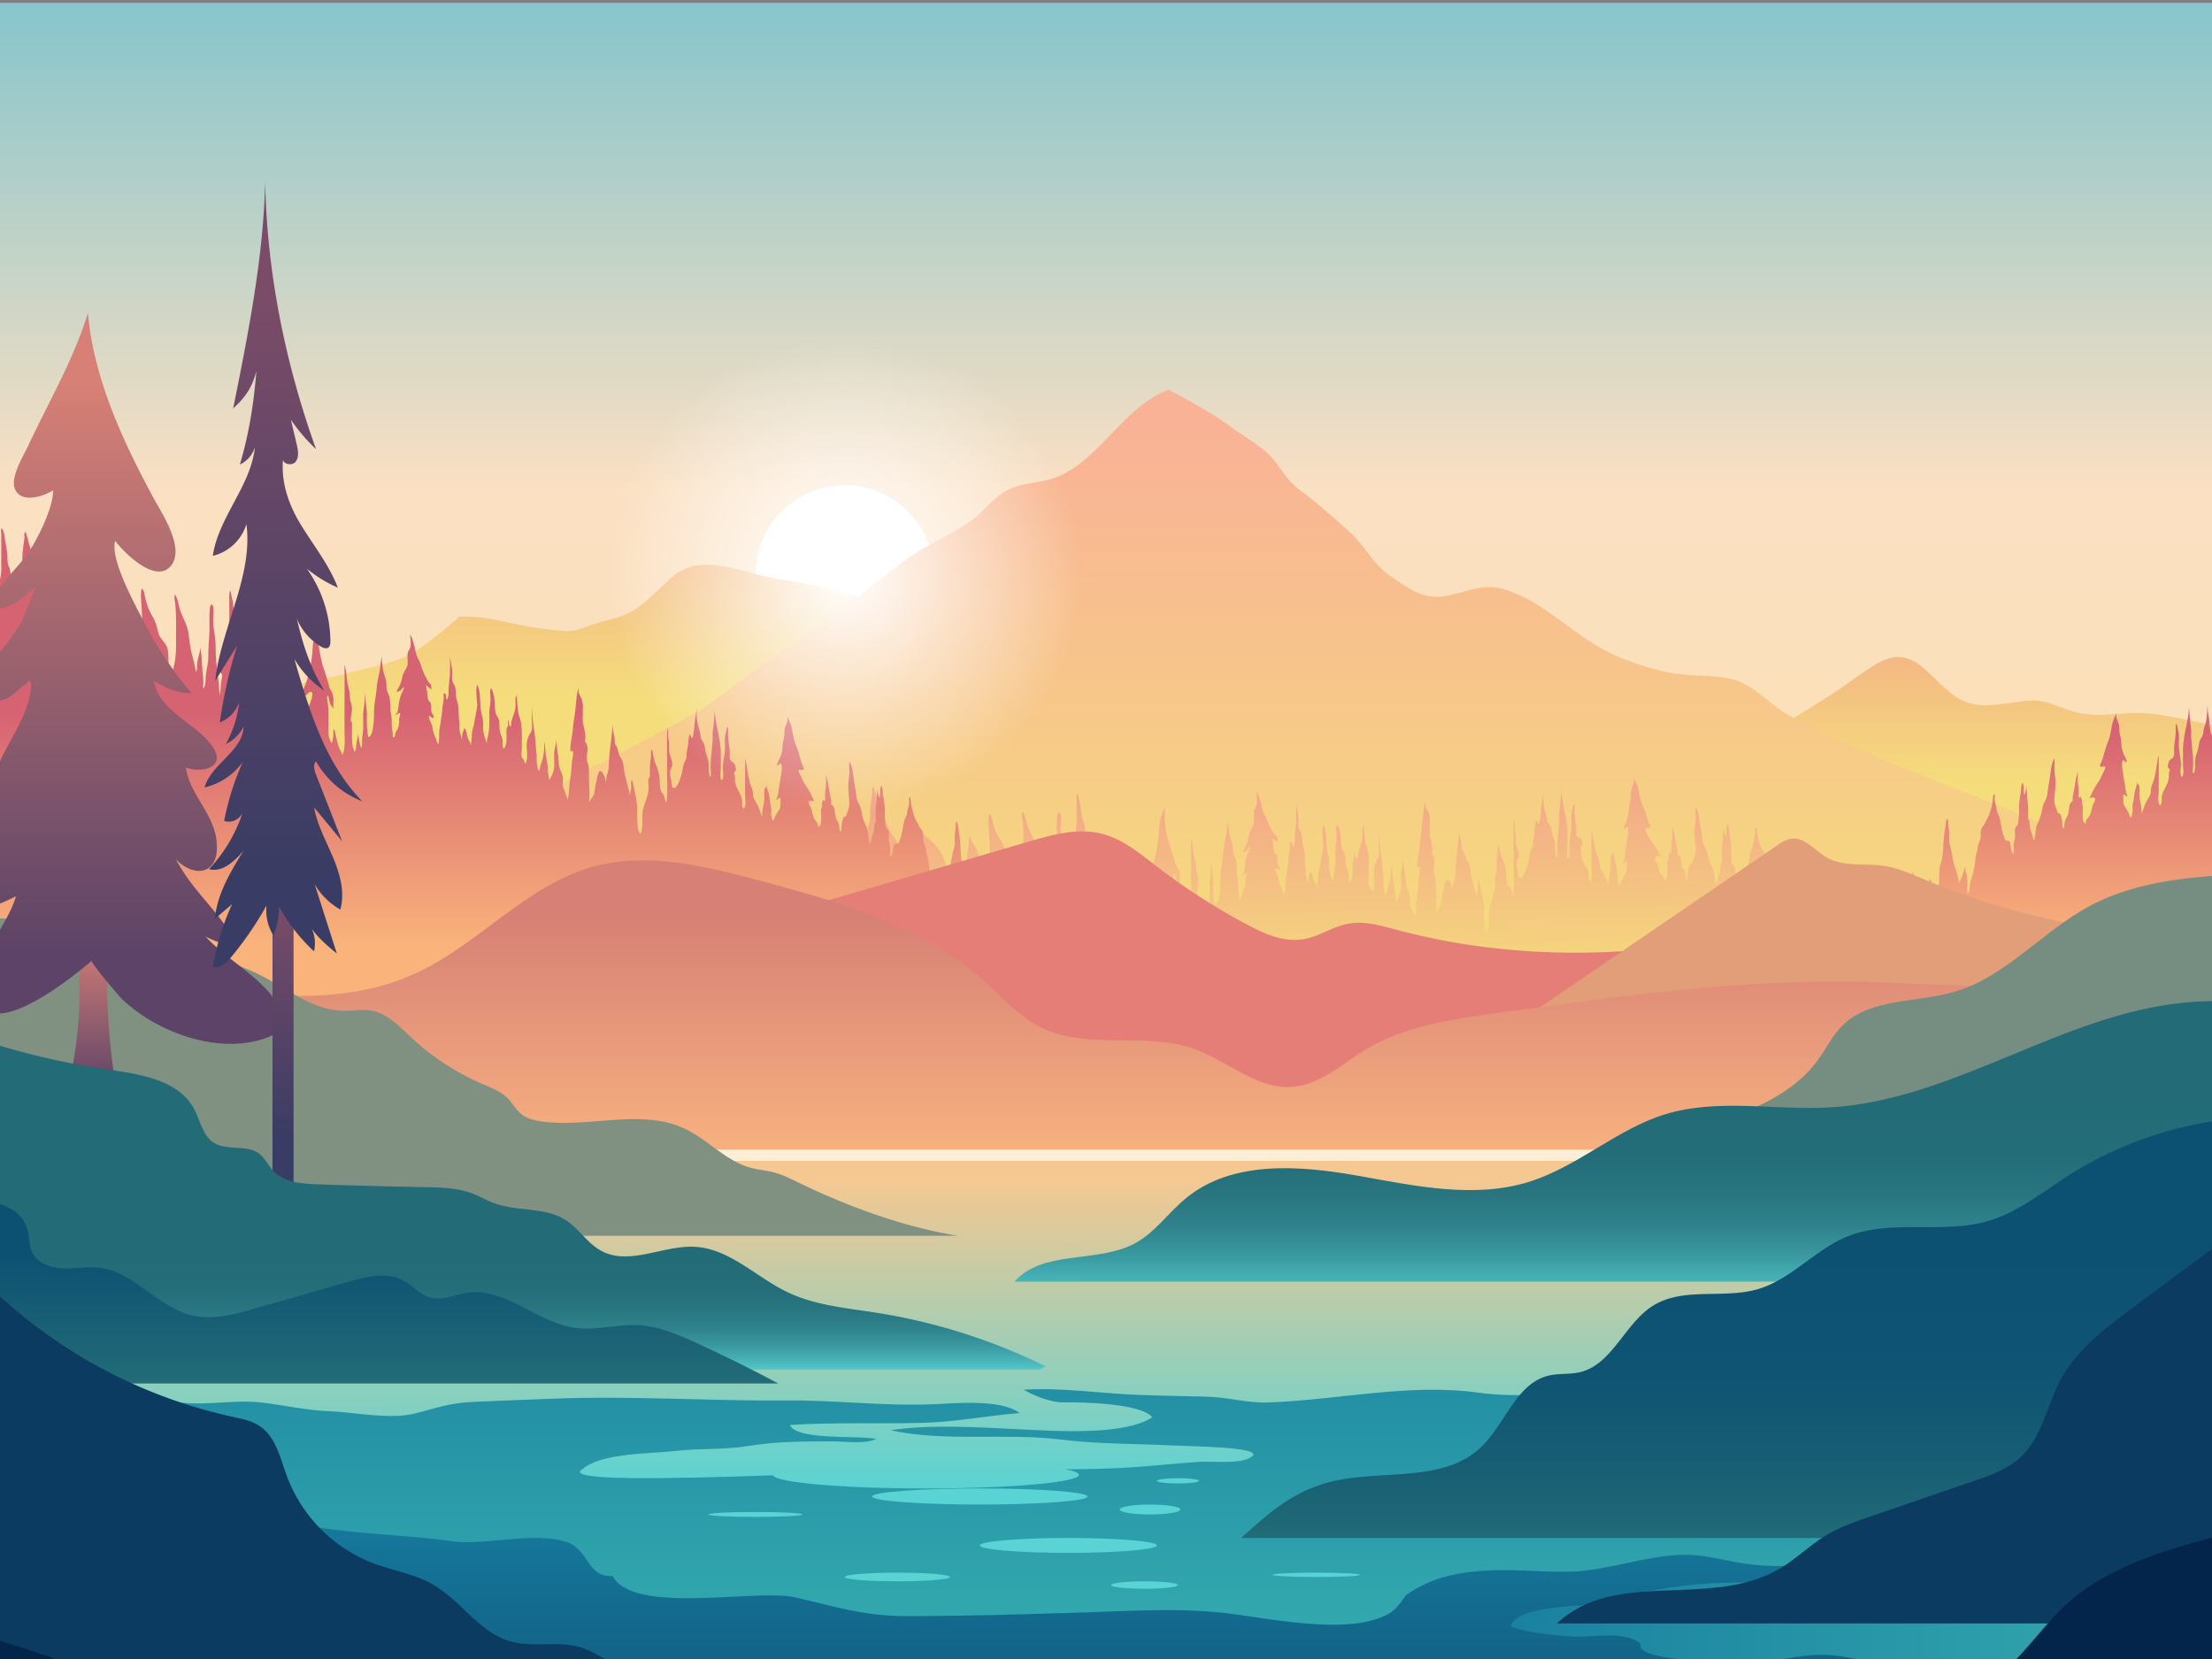<?xml version="1.0" encoding="utf-8"?>
<svg id="master-artboard" viewBox="0 0 1400 1050" data-name="Layer 1" xmlns="http://www.w3.org/2000/svg" width="1400px" height="1050px" xmlns:xlink="http://www.w3.org/1999/xlink"><rect x="0" y="0" width="1400" height="1050" fill="#808080" stroke="none"/><defs><clipPath id="clip-path"><path d="M 0 -4.53 H 1400 V 1051.82 H 0 V -4.53 Z" id="_Rectangle_" data-name="&lt;Rectangle&gt;" class="cls-1" style="fill: none;"/></clipPath><linearGradient id="linear-gradient" x1="700" y1="4.03" x2="700" y2="581.14" gradientUnits="userSpaceOnUse"><stop offset="0" stop-color="#88c5cc"/><stop offset="0.53" stop-color="#fbe0c3"/><stop offset="1" stop-color="#fbe1b0"/></linearGradient><linearGradient id="linear-gradient-2" x1="1287" y1="361.93" x2="1287" y2="495.98" gradientUnits="userSpaceOnUse"><stop offset="0" stop-color="#f39f8a"/><stop offset="1" stop-color="#f5dd7c"/></linearGradient><linearGradient id="linear-gradient-3" x1="351.99" y1="289.02" x2="351.99" y2="441.75" xlink:href="#linear-gradient-2"/><linearGradient id="linear-gradient-4" x1="799.67" y1="272.56" x2="799.67" y2="619.63" gradientUnits="userSpaceOnUse"><stop offset="0" stop-color="#f9b296"/><stop offset="1" stop-color="#f5dd7c"/></linearGradient><linearGradient id="linear-gradient-5" x1="843.07" y1="488.43" x2="843.07" y2="632.7" gradientTransform="matrix(1, -0.02, 0, 1, 1.32, 10.77)" xlink:href="#linear-gradient-2"/><linearGradient id="linear-gradient-6" x1="306.42" y1="451.3" x2="306.42" y2="599.93" gradientUnits="userSpaceOnUse"><stop offset="0" stop-color="#d66372"/><stop offset="1" stop-color="#fab47b"/></linearGradient><linearGradient id="linear-gradient-7" x1="698.75" y1="964.2" x2="698.75" y2="1211.23" gradientUnits="userSpaceOnUse"><stop offset="0" stop-color="#15799c"/><stop offset="1" stop-color="#0b3b61"/></linearGradient><linearGradient id="linear-gradient-8" x1="956.15" y1="1038.42" x2="1361.15" y2="1038.42" gradientUnits="userSpaceOnUse"><stop offset="0" stop-color="#1a81a0"/><stop offset="1" stop-color="#32a7ad"/></linearGradient><linearGradient id="linear-gradient-9" x1="676.13" y1="792.31" x2="676.13" y2="1020.88" xlink:href="#linear-gradient-8"/><linearGradient id="linear-gradient-10" x1="621.2" y1="943.03" x2="621.2" y2="744.36" gradientUnits="userSpaceOnUse"><stop offset="0" stop-color="#59d3d3"/><stop offset="1" stop-color="#f6c891"/></linearGradient><linearGradient id="linear-gradient-11" x1="1312.16" y1="463.06" x2="1312.16" y2="597.13" xlink:href="#linear-gradient-6"/><linearGradient id="linear-gradient-12" x1="677.11" y1="579.69" x2="677.11" y2="752.58" gradientUnits="userSpaceOnUse"><stop offset="0" stop-color="#d78076"/><stop offset="1" stop-color="#fcb981"/></linearGradient><linearGradient id="linear-gradient-13" x1="1035.99" y1="686.48" x2="1035.99" y2="825.26" gradientUnits="userSpaceOnUse"><stop offset="0" stop-color="#226b77"/><stop offset="0.32" stop-color="#236d79"/><stop offset="0.5" stop-color="#287580"/><stop offset="0.65" stop-color="#2f838c"/><stop offset="0.77" stop-color="#39979e"/><stop offset="0.88" stop-color="#46b0b4"/><stop offset="0.99" stop-color="#57cfcf"/><stop offset="1" stop-color="#59d3d3"/></linearGradient><linearGradient id="linear-gradient-14" x1="59.58" y1="590.84" x2="59.58" y2="691.38" gradientUnits="userSpaceOnUse"><stop offset="0" stop-color="#d78076"/><stop offset="1" stop-color="#5c4367"/></linearGradient><linearGradient id="linear-gradient-15" x1="74.67" y1="241.04" x2="74.67" y2="604.81" xlink:href="#linear-gradient-14"/><linearGradient id="linear-gradient-16" x1="179.13" y1="570.46" x2="179.13" y2="719.54" gradientUnits="userSpaceOnUse"><stop offset="0" stop-color="#7a4c68"/><stop offset="1" stop-color="#393c64"/></linearGradient><linearGradient id="linear-gradient-17" x1="179.43" y1="189.46" x2="179.43" y2="554.86" xlink:href="#linear-gradient-16"/><linearGradient id="linear-gradient-18" x1="308.53" y1="786.83" x2="308.53" y2="869.92" xlink:href="#linear-gradient-13"/><linearGradient id="linear-gradient-19" x1="1129.01" y1="789.96" x2="1129.01" y2="974.91" gradientUnits="userSpaceOnUse"><stop offset="0" stop-color="#0c5172"/><stop offset="0.43" stop-color="#0f5473"/><stop offset="0.75" stop-color="#175e74"/><stop offset="1" stop-color="#226b77"/></linearGradient><linearGradient id="linear-gradient-20" x1="227.03" y1="793.49" x2="227.03" y2="873.67" gradientUnits="userSpaceOnUse"><stop offset="0" stop-color="#0c5172"/><stop offset="0.08" stop-color="#0e5372"/><stop offset="1" stop-color="#226b77"/></linearGradient><radialGradient id="radial-gradient" cx="534.65" cy="363.54" r="150" gradientUnits="userSpaceOnUse"><stop offset="0" stop-color="#fff"/><stop offset="1" stop-color="#fff" stop-opacity="0"/></radialGradient></defs><title>FirstPersonKayak</title><g id="_Clip_Group_" data-name="&lt;Clip Group&gt;"><g class="cls-2" style="clip-path: url('#clip-path');"><g id="_Group_" data-name="&lt;Group&gt;"><path d="M 0 1.81 H 1400 V 1685.04 H 0 V 1.81 Z" id="_Rectangle_2" data-name="&lt;Rectangle&gt;" class="cls-3" style="fill: url('#linear-gradient');"/><path d="M 591.09 363.54 A 56.44 56.44 0 0 1 534.65 419.98 A 56.44 56.44 0 0 1 478.21 363.54 A 56.44 56.44 0 0 1 534.65 307.1 A 56.44 56.44 0 0 1 591.09 363.54 Z" id="_Path_" data-name="&lt;Path&gt;" class="cls-4" style="fill: rgb(255, 255, 255);"/><g id="_Group_2" data-name="&lt;Group&gt;"><path id="_Path_2" data-name="&lt;Path&gt;" class="cls-5" d="M1479.3,462.27c.71-2.19.27-3.87-1.34-5-25.53,1.84-56.62,5.3-81.63.82-16.49-3-31.33-7.58-48.42-6.74-12.12.6-22.91,2.56-34.88-.86-14.55-4.17-18.66-8.61-33.2-6.63-28.32,3.84-35.38,6-56.08-15.17-18.8-19.2-28-15-48.5-.25-26.71,19.19-58.06,36.18-84.78,54.27,1.22,6.82,3.35,6.75,9.53,11.22,21.44,15.5,40.4,32.13,65.63,41.35,52.16,19.06,112.51,14.91,167.1,14.85,31.78,0,60.52,2.65,91.55-4.77,17-4.06,39.12-4,52.8-16.41C1493.39,514.16,1472.85,482.19,1479.3,462.27Z" style="fill: url('#linear-gradient-2');"/><path id="_Path_3" data-name="&lt;Path&gt;" class="cls-6" d="M110.54,446.59c37.12-8.13,75.06-11.21,111.66-21.07,13.56-3.65,28.19-5.74,40-12.94,8.1-4.92,22.29-16.55,28.43-22.25,13.6-.75,26.51,2.76,39.71,5.44a229,229,0,0,0,26,3.5c9.73.79,13.52-2.81,23.2-5.35,12.82-3.37,18.93-4.5,29.71-13.82,5.41-4.66,10.06-9.32,15.28-14.15,19.45-18,45.58-2.39,69.38.74,23,3,45.09,9.55,67,16.23,11.8,3.59,29.19,1.69,38.75,9.58.07,27.75,3.23,53.3,1.37,81.11-1.45,21.75,5.06,47.51-10.32,65.3-19.82,22.93-52,32.59-80.54,37.73-66.42,12-131.74,5.7-198.76,6.3-58.41.52-120.6-1.05-175.22-25.76-26.37-11.93-32.42-28.45-33.89-55.3C101.4,484.19,110.5,464.32,110.54,446.59Z" style="fill: url('#linear-gradient-3');"/><path id="_Path_4" data-name="&lt;Path&gt;" class="cls-7" d="M1322.91,536c-42-22.28-89.08-37-133.74-56.44-18.58-8.08-37.84-16.83-55.49-26-14.32-7.45-23.65-21.39-40.16-24.36-13.12-2.36-26-.91-38.94-3.9-13.18-3-25.92-7.1-38-13.3-22.71-11.67-39.94-31.69-65.11-39.21-14-4.17-26.35,3.48-39,4.75-13.58,1.37-22.37-6.15-32.85-13.19-10.77-7.24-15.64-18.8-25-27.25C843.49,326.9,833,317.94,821,308.78c-7.94-6.1-11.76-15.74-19-22.23-6.5-5.81-15.8-11.05-23-16.37-11.57-8.58-26.66-16.85-39.41-23.49-27.91,10.2-42.09,42.46-69.33,54.69-9.9,4.44-20.71,3.49-30.56,7.81-10.66,4.67-16.13,13.92-25.26,20.5-13,9.36-28.41,15.1-41.29,24.74-16,11.95-31.76,24.33-47.11,37.26-15.67,13.18-33.35,20.92-49.62,33-12.93,9.59-24.59,20.11-38.75,27.84C418,463.29,398.33,474.12,378.05,484c-27.54,13.45-52.94,31.76-81.72,42.55-11.15,21-13.67,57.32-17.8,80.43-5.07,28.38-2.72,55.49,26.59,68.63,26.92,12.06,59.13,9.34,87.75,14.23,41.5,7.1,81.26,10.21,123,13.79,75.65,6.49,152.26,13.56,228.19,14.32,42.36.42,83.42,1.66,125.65,4.71,50.47,3.64,104.44,8.77,155,6.06,36.76-2,73.37-11,109.9-15.63,23.62-3,48.2-3.41,68.53-17,45.34-30.37,78.72-76.36,93.17-127.38C1299.73,556.67,1317.91,547.65,1322.91,536Z" style="fill: url('#linear-gradient-4');"/></g><path id="_Path_5" data-name="&lt;Path&gt;" class="cls-8" d="M1165.91,602c0-3-.69-5.63-.65-8.59,0-2.22,0-5.08,0-7.3l.53-.31a17,17,0,0,0-.21-5.84c-.28-2.19-.26-4.4-.35-6.66-.14-3.5-1.21-6.61-1.76-9.95-.16-1-.07-2.81-.94-3.25-.79,2.13-.54,4.51-.79,6.62-.23,1.93-.25,3.74-.34,5.65-.08,1.59-1.49,16.61-3.68,17-1.11-1.71-.58-3.76-.91-5.87-.45-2.93-.43-6.3-1.26-9a4.91,4.91,0,0,0-1.33,2.22c-2-2.06-.69-7-2.33-9.46-1.75,2-1.26,4.85-2.87,7-1,1.33-1.23,1.15-2,0-1.24-1.86-.9-4.7-1-7.08a41.92,41.92,0,0,0-.55-6.9c-.26-1.13-.84-1.94-1.14-3.12-.72-2.75-.71-6-.93-8.95a101.62,101.62,0,0,0-1.47-12.35c-.19-1-.23-3.65-1.11-4.06-.83,1.91-.49,4.05-.79,6-.13.77-.27,1.52-.33,2.28-.19,2.36.18,4.62-.1,7-.19,1.69-.83,3.44-1.17,5.13-.84,4.24-1.38,8.53-2.73,12.75a60.9,60.9,0,0,0-2.41,10.12c.27-1.74-1.36-3.32-1.92-4.74-.71-1.79-1.31-3.74-1.93-5.6a16.54,16.54,0,0,1-.59,5.2,32.45,32.45,0,0,0-.66,7.34,19.85,19.85,0,0,1-.11,5c-1.68-.44-1.1-5-1.76-6.61a55.38,55.38,0,0,1-2.75-10c-.55-2.62-.24-5.26-1.29-7.55-.58-1.28-.49-2.83-.81-4.28s-1.23-2.69-1.54-4.16c-.39-1.84.12-3.77-.48-5.59s-1.87-2-2.58-3.65-2-2.92-2.64-4.8a59,59,0,0,1-1.7-5.67c-.49-1.94-.28-4.58-1.09-6.28-1,.74-.37,3.11-.45,4.14a24.92,24.92,0,0,1-.83,3.52c-.34,1.46-.35,2.93-.8,4.39-.38,1.24-1.12,2.6-1.44,3.76-.7,2.59-.94,5.17-1.41,7.75a37.25,37.25,0,0,1-1.56,5.44c-.25.73-.29,1.77-1,2.33-1.22,1-1.81.18-2.58,1.94s-.38,7.32-2.56,7.76c0-2.24.36-5,0-7.09-.16-1-.59-1.86-.71-2.92-.19-1.74.33-3.77-.06-5.46s-1.36-1.19-1.79-2.51-.25-3.26-.52-4.68c-.4-2,0-4.3-.1-6.42a74.89,74.89,0,0,0-1.18-8.68c-.2-1.39-.1-4.42-.94-5.59-1.48,1.72-.46,5.75-1.26,7.79a7.58,7.58,0,0,1-1.12-5.35,26.75,26.75,0,0,0-.63,6.18c-.07,2.86-.66,5.8-.7,8.68,0,2.49,0,5,.06,7.45.08-.53-.09-.69-.49-.49-.51,2.13-.51,4-.84,6-.21,1.3-.93,2.69-1.27,4-.2.76-.36,3.29-1.1,4.06-1.4-2.89-.59-7-2.07-9.78a27.76,27.76,0,0,1-3.19-8.91c-.48-3.7-2.94-5.18-3.29-9.08-.33-3.6-1.15-7-1.66-10.51s-.86-7.6-2.62-10.33c-.45,1.83-.13,4-.11,5.75a49.6,49.6,0,0,1-.5,6.59c-.53,4.24.14,8.17.44,12.19a15.7,15.7,0,0,1,0,3.75,44.34,44.34,0,0,1-1.54,5.06c-.16.55-.32,1.09-.47,1.63a1.28,1.28,0,0,1-.79.37c-.48.58-.54.33-1,1.21a16.53,16.53,0,0,0-.9,3.67c-.37,1.76,0,3.48-.5,5.18-1.33.33-1.06-2.56-1.21-3.42a8.43,8.43,0,0,0-1.55-3.18c-1.42-2.3-.71-6-2.21-8.1-.29-.42-.93-.49-1.18-.89s0-1.34-.09-1.92a30.49,30.49,0,0,0-.8-4.42c-.82-3.74-1.19-7.78-2.45-11.3.09,1.75,0,3.54,0,5.3,0,2.46-.62,5-.68,7.44,0,1,.54,3.14-.43,4a8.82,8.82,0,0,1-.83-.79c.1.87-.49,1.62-.66,2.5-.12.65.13,1.29,0,1.93-.15,1.25-.67,2-.65,3.35,0,1.56,1,10.26-1.92,10.09.55-2.11-1.48-2.85-2.25-4.16-1-1.7-1.33-4-2-6-.3-.92-2.33-3.33-1.23-4.47.51-.52,2.75-.73,3.31-.81-.8-.6-1.12-1.89-1.66-2.78a37.43,37.43,0,0,0-3.75-5.57,18.91,18.91,0,0,1-2.68-4.36c-.64-1.27-2-3-1.88-4.62.8-.43,2.49-.17,3.1-.93s-.69-2.39-.9-3c-1.41-3.66-2.18-7.55-3.86-11.1-1.62-3.4-1.92-7-2.81-10.84-.5-2.16-1.71-3.8-2.36-5.85a5.18,5.18,0,0,1-.14-.66,19.57,19.57,0,0,1-.12,3c-.24,1.74-1.08,3.23-1.55,4.95a16.4,16.4,0,0,0-.33,4.27,24.43,24.43,0,0,1-.83,4.43c-.44,2-.32,3.94-.56,5.95a29.88,29.88,0,0,1-2.36,7.32c-.38.94-1.22,2.47-.65,3.24.79-.52,1.06-1.37,1.87-1.9,1.89.21.08,8.31,0,9.66-.21,2.34-.82,4.72-1.1,7.08a22.36,22.36,0,0,1-.84,4.9,3.75,3.75,0,0,0-.53,2.21c.75-.38,1.22-1.92,2.11-1.82.74.08.37,1.77.37,2.47a9.62,9.62,0,0,1-.71,4.74c-.87,1.84-2,3.54-2.8,5.44a25.16,25.16,0,0,1-1.15,3c-.55-.47-.93-2.66-1.13-3.51a23.43,23.43,0,0,1,0-3.64,17,17,0,0,0-.51-2.68c-.49-2.61-.58-5.21-1.42-7.71a22.8,22.8,0,0,1-1.21-4.78,7.18,7.18,0,0,1-.21,2.38c-.28.09-.45,0-.5-.25-1,2.79-.47,5.13-.61,7.8-.22,4-1.62,7.8-1.3,11.71-1.06-2.3-1.82-5-3-7.06-.89-1.51-2.45-3.15-2.76-5a21.26,21.26,0,0,0-.42-3.67c-.54-1.58-1.32-3-1.78-4.64-.91-3.3-1.4-6.79-2-10.23-.21-1.31-.5-2.6-.76-3.89-.06.69-.12,1.29-.12,1.67v20.94c0,2.44.94,6.66-.62,9.15-1.53.57-1.22-3.36-1.26-4.22-.15-3-1.64-4.66-2.87-7a12.62,12.62,0,0,1-1.65-4.94,15.07,15.07,0,0,0-.13-3.31c-.12-.46-.51-.44-.49-1.07,0-.8,1.08-1.44,1.25-2.26a3.09,3.09,0,0,0-.12-1.41c0-.11-.59-1.95-.58-1.92-.45-1.27-1.82-1.06-2.55-1.91-1.27-1.46-.43-4.6-.69-6.62-.36-2.81-.82-5.55-1-8.43-.11-1.61.2-4.16-.25-5.73-.76.54-.94,3-1.16,3.88a22.44,22.44,0,0,0-.66,5.81,45.61,45.61,0,0,1-.11,7.83,73.8,73.8,0,0,0-1.17,8.85c-.05,1.42,1.06,7-.6,8.19-1.5-.28-.64-6.09-.64-7.7,0-2.88,0-5.76,0-8.64.1-9.83-3.84-18.26-3.84-28.06,0,3.38-.36,6.52-.64,9.93-.16,2.1-.6,4.26-.67,6.34s.12,3.74-.11,5.77c-.34,3.07-.44,6-.81,9.1a54.6,54.6,0,0,0-.32,7.74c0,1.17.68,4.39-.49,5.37a15,15,0,0,1-.8-5,20,20,0,0,0-.3-5.29c-.37-1.36-.86-2.57-1.31-3.88-.61-1.82-.65-3.94-1.33-5.75-.51-1.37-1.68-2-2-3.47s-.27-3.08-.9-4.56c-1.75-4.06-1.74-9.16-1.78-14a57,57,0,0,1-1,8.29c-.42,2.55-.27,4.95-.78,7.53-.22,1.08-.29,3.87-1.29,4.62-.45-.57-.67-2.13-1.28-2.2-1.08,3.51-.76,6.76-1.62,10.28-.47,2-.15,3.78-.6,5.7a16.79,16.79,0,0,1-1,2.2c-1.33,3.19-1.15,6.6-2.31,9.92-.59,1.68-2.39,8.56-4.9,8.45a2.52,2.52,0,0,0-.53.08c-.44-1.64-.52-3.56-.92-5.28a13.92,13.92,0,0,1-.48-5.2,8.73,8.73,0,0,1,1-2.46,6.59,6.59,0,0,0-.08-4.54c-.39-1.24-1.17-2.78-1.4-3.9a29.24,29.24,0,0,1-.13-5c0-2.12-.69-3.85-.67-6,0-1.92,0-3.83,0-5.76.08,1.31-.67,2.75-.66,4.19,0,3.2,0,6.41,0,9.62V546.5c0,5.33.38,10.76-.06,16.18-.09,1.15-.24,2.32-.41,3.48a14.19,14.19,0,0,1-1.14-2.55,8.71,8.71,0,0,0-1-2.57c-.22-.35-.74-.32-1-.74-.73-1.22-.92-4.29-1-5.78a24.26,24.26,0,0,0-2.64-11,20.3,20.3,0,0,1-1.44-4.59c-.28-1.14-.33-3.34-1.2-4-.5,1.81,0,3.59-.34,5.44a48.15,48.15,0,0,0-.61,9.45,14.68,14.68,0,0,1-.07,2.73c-.09.52-.62.82-.76,1.39-.38,1.7,0,3.86,0,5.51.08,6.2-3.8,12.28-3.92,18.33-.08,4,.26,7.72-.92,11.89-3.09,1.67-2.15-15.38-2.35-16.78-.77-5.22-2-10.52-3.17-15.56-1.25.88-.49,4.14-.65,5.45-.21,1.71-1,3.48-.66,5.09-1.06-5.47-3.22-10.61-4-16.18-.24-1.76-.23-3.56-1-5.15-.49-1.06-1.24-1.69-1.76-2.74-.75-1.52-.91-3.4-1.66-4.89-.34-.68-.77-.67-1-1.35-.45-1.33-.24-3.22-.54-4.66a31,31,0,0,1-1.11-7.26c0-.38,0-.75,0-1.13-.26,8.7-2.17,17.79-2.38,26.48a19.73,19.73,0,0,1-1,6.67,16.23,16.23,0,0,0-.5,7c-.21-1.78-1.55-8-4-7.86-1.66,1.61-2.1,6.27-2.61,8.42-.56,2.36-.65,4.83-1.18,7.12-.36,1.51-1.45,2.78-2.19,4.2-.38.73-.68,1.4-1,2.06.61-5.32-.09-10.74,0-15.75,0-3.12.21-6.33-.78-9.09a9.78,9.78,0,0,1-.4-5.85,11.13,11.13,0,0,0-.39-6.35c-.77-.27-1-.91-.82-1.93a19.15,19.15,0,0,0,0-3.86c-.39-3.1-1.54-5.62-1.58-8.92,0-1.78.24-3.76,0-5.53a15.33,15.33,0,0,0-.72-7.4c-.44-1-1.39-1.73-1.66-2.85a14.84,14.84,0,0,1-.12-3.95c-.35,1.93-1,3.92-1.23,5.83-.48,4.2-.66,8.22-1.33,12.47-.55,3.48-1,6.92-1.26,10.36-.39,4.32-1.67,9.26-1.38,13.41a1.89,1.89,0,0,0,1.36-.91c.77,2.07-.31,5.7-.51,8.13a91.2,91.2,0,0,1-.94,10.2c-.89,4.68-.57,9-1.57,13.65l-3.13-7.82a47.46,47.46,0,0,0,0-5.46c-.25-2.11-1.33-3.58-2-5.4-.79-2.05-.55-5.06-1-7.39a70.09,70.09,0,0,1-1-11.12c0,3.67-1.6,7.31-1.56,10.91,0,2.64.26,5.38,0,8.07a21.1,21.1,0,0,1-3.16,8.66,14.79,14.79,0,0,0-.72-4.13c-.28-1.31,0-2.87-.13-4.24-.37-2.79-1-5.51-1.31-8.33-.28-2.29-.23-4.62-1-6.7a38.49,38.49,0,0,1-.38,8.6c-.74,3.89-2.37,7.74-2.75,11.64.31-1.15-.53-1.22-.77-2s-.41-2.17-.58-3.07c-.43-2.24,0-4.78-.35-7.06-.59-4.26-.58-8.7-1.29-12.92a102.24,102.24,0,0,1-1.66-18.35c0,3.37,0,6.73,0,10.1,0,2.37.41,4.92.07,7.33-.21,1.47-1,2.45-1.64,3.87a16.05,16.05,0,0,0-1.64,7.14c0,3.25,1.11,8.31-.9,11.72a4.89,4.89,0,0,1-.76-1.91,3.65,3.65,0,0,0-1.26-1.3c-.76-1.56-.13-4.4-.13-6.32,0-2.3,0-4.59,0-6.9,0-4.52-.15-9.29-1.8-13-.67-1.5-.58-3-.76-4.83a51.82,51.82,0,0,1-.57-8.86c.1,1.14-.66,2.08-.84,3.22a18.73,18.73,0,0,0,0,3.09,18.76,18.76,0,0,1-.7,5.95q-1.15,3.48-2.07,7a3.9,3.9,0,0,1-1.15,3c-1-.91-.8-2.62-1.39-3.82-.46,1.27.15,2.28-.12,3.48a22.2,22.2,0,0,0-.84,2.5c-.48,3.78.88,9.14-1.76,12.85-1.2-.48-.53-3.87-.74-5a20.19,20.19,0,0,0-1.18-3.72c-1-2.56-.84-4.7-1-7.64-.11-2.21-1.94-3.3-2.36-5.53-.58-3.1-.29-6.59-.94-9.62-.17-.8-1.08-4.68-2-4.63-.76,2.16-.16,5.14-.16,7.26,0,2.86-.8,5.43-.78,8.28,0,2.51,0,5,0,7.54a40.66,40.66,0,0,1-.7,6.72c-.29,2-1.08,4.25-.88,6.1-.69-2.41-1.75-4.84-2.21-7.36s.15-5-.29-7.37c-.41-2.19-1.11-4.42-1.41-6.77-.57-4.44.12-10.84-2.21-14.47-1,3.2-.13,8.22-.14,11.44.9.8-1.34,10.07-1.54,12.13-.26,2.77-1.42,5.45-1.6,8.12s-.3,5.57-.79,8.46c.33-1.81-.82-3-1.54-4.25-1-1.71-.82-5.4-2.32-6.44a17.61,17.61,0,0,0-1.64,8.18c-.24-1.88-1-3.46-1.38-5.38s0-4.21-.31-6.21c-.69-4.12,0-8.84-1.39-12.61-.81-2.17-.68-4.37-.91-6.83-.26-2.77-1.56-3.23-2.18-5.22a13.63,13.63,0,0,1,0-3.72,24.7,24.7,0,0,0-.5-5.82c-.31-1.9-.8-3.81-1-5.78a120.18,120.18,0,0,1,0,12.3c-.23,3.13-.67,6.26-.82,9.4-.06,1.31.36,5.53-1.39,6.54-.14-.89.09-4.53-1.6-3.51a9,9,0,0,0-.09,2.73c0,2.53-.76,5.14-.87,7.67a35.53,35.53,0,0,1-.56,4.85c-.37,2.12-.37,3.9-.87,6-.94,4-.19,7.89-1,11.85-1-.51-1.19-2.54-1.8-3.55a12,12,0,0,1-1.17-2.52,25.51,25.51,0,0,1-.92-4.15c-.35-2-2.47-4.21-2.11-6.42,1,.14,1.69,1.22,2.93.72.55-1.21-1.07-2.34-1.31-3.37-.51-2.12.28-4.37-.92-6-.43-.6-.86-.42-1.22-1.34a15.44,15.44,0,0,1-.46-3.45,50.7,50.7,0,0,1-.78-5.45,10.92,10.92,0,0,0,3.71,2.08c-.8-.47-.34-1.64-.6-2.49-.35-1.11-1.45-1.53-2.06-2.4a40.43,40.43,0,0,1-3.91-7.44,25.27,25.27,0,0,0-1.74-4.33,12,12,0,0,1-1.95-4.4c-.83-3.73-1.67-7.51-3.58-10.6.21,2.29.75,6.36,0,8.76-.42,1.32-1.37,2.38-1.55,3.94-.22,1.92.09,3.86.06,5.76-.06,3.5-2.68,6.14-3.32,9.54a31.65,31.65,0,0,1-1.87,6.45c-.61,1.41-1.7,2.81-1.75,4.26a24,24,0,0,0,2.23-1.41c.91-.88,1.31-2.18,2.24-2.77.26,1.19-1.22,3.73-1.68,5a36.15,36.15,0,0,0-1.55,7.2,31.12,31.12,0,0,1-.73,4.28c-.34,1-1,1.69-1.33,2.56,1.07-.52,1.79-2.26,3-1.94.16,1-.71,3.1-.68,4.39a14.41,14.41,0,0,1-.76,5.51c-.39,1-1.1,2-1.44,3.09a13.6,13.6,0,0,1-.72,2.75c-.52,1-.79-.07-1,1,.18-2.11-.37-4-.6-6s-.08-3.81-.13-5.75-.75-3.78-.86-5.79a49,49,0,0,0-.4-7.2c-.37-1.89-1.44-3.17-1.86-5s0-4-.58-5.85c-.93-3-1.68-4.53-2.08-8a59.06,59.06,0,0,1-.55-8.73c.2,2.93-.65,6.32-.93,9.38-.43,4.47-1.92,9.06-2.2,13.45-.28,4.61-1.37,9.24-1.63,13.8-.16,2.81.21,17.76-3.75,19a59,59,0,0,1-.83-12.93c.07-5.65-1.32-10.69-1.56-16.24.06,2.73.18,5.47,0,8.23s-.85,5.53-.83,8.4c0,3.15.19,6.38-.06,9.6-.15,2-.51,3.93-.62,5.89-.08,1.57.39,3.75-.68,5.24a54,54,0,0,1-1.74-8.37c-.29,2-.77,4-1.1,5.91s-.15,4-1.07,5.83c-2.05-2.83-1.79-8.06-1.76-11.82,0-1.72,0-3.44,0-5.16.17-.83-.05-1.34-.67-1.52-.46-2,.37-4.42.57-6.66a12.25,12.25,0,0,0-.72-5.67c-.7-2.1-.39-4-.74-6.15s-1.11-3.82-1.39-5.91c-.48-3.53-.69-7.25-1.84-10.48.23,10.74.06,21.6.06,32.39,0,3,0,6,0,9,0,4.76.77,11.18-1.38,16.07-.34-2-1.71-3.26-2.35-5-1.17-3.13-1.82-6.87-2.71-10.17-.93.86-.51,1.77-.57,2.78a22.49,22.49,0,0,1-1,6.39c-2-1.63-2.17-5.17-2.15-8,0-3.51,0-7,0-10.51a49.84,49.84,0,0,0-.66-7.8,5.86,5.86,0,0,1,0-3c.92.09.95,2,1.16,2.83a6.83,6.83,0,0,0,3.13,4.57c-.84-.92-.54-2.39-.51-3.71,0-2.25.12-5-1-6.79a8.48,8.48,0,0,1-1.57-2.7c-.83-3.18-1.88-6.28-3-9.32a65.79,65.79,0,0,1-3.81-28.67c-.34,2.89-1.77,5.69-2.62,8.52-1.16,3.89-1,8.41-1.44,12.26a109.28,109.28,0,0,1-3,15.56c-.88,3.44-3.16,8.1-3,11.41,2.73.28,3.41-3.69,5.45-3.76,2.32-.09-1.36,9.22-1.62,10.12-1.9,6.55-2.63,13.67-5.48,20.08-1.46,3.28-2.58,10.13-7,10.36-2,.89-3.4-1.13-4.26-2.4-1.89-2.74-3.81-5.38-5.56-8.26-2.92-4.83-3.1-10.36-4.62-15.81-1.65-5.93-5-11.12-5.84-17.42a25.61,25.61,0,0,0-.81-5.27,42.63,42.63,0,0,0-2.42-5.8c.11,1.72-.1,3.53,0,5.25.15,2.68.87,5,.84,7.81,0,3.76.91,8.48-.84,12.41.15-3.08.3-6.22-.46-9-.65-2.42-2.24-4.11-3.21-6.3A56.57,56.57,0,0,1,687,531.6c-.3-3.31.06-6.65-.63-9.86-.44-2-1.36-3.66-1.79-5.7-.59-2.83-.54-6-1.34-8.73-.47-1.59-.56-3.69-1.17-5.1-.88,2-.65,4.3-.64,6.19,0,3,0,6.08,0,9.11a66.3,66.3,0,0,1-.72,9.89c-.69,4.67-2.58,9.44-3.44,14.16-.48,2.63-.28,4.8-.61,7.4-.28,2.19-1.67,4.44-1.08,6.25.24.72,1,.86,1.21,1.73.34,1.21-.26,3-.47,4.33-.39,2.46-.19,4.77-.78,7.19a17.89,17.89,0,0,0-.39,4.35c.33-10.73-2.45-20.5-2.34-31.19a78.81,78.81,0,0,0-1.39-13.69,33.07,33.07,0,0,1-.16-5.83c0-1.5.86-7.5-1-8.12-1.34,1.39-1.21,4.08-1.31,5.61-.26,4.24.08,8.33-.12,12.55-.26,5.44-.76,10.76-.7,16.13,0,4.17-1.41,8.46-1.62,12.65-.14,2.81,0,4.82-1.37,7.78a10.53,10.53,0,0,1-.14-3.65c0-2.88-.41-5.49-.61-8.31-.24-3.58-.37-7.15-.79-10.67a13.06,13.06,0,0,1-.12-3.81c-.61,4.41-2.47,8.8-2.44,13.16a6.7,6.7,0,0,1-.72,4c-.73-4.7-2.28-9.08-3.24-13.69-.7-3.37-.95-6.91-1.54-10.32-.91-5.23-4.06-8.94-5.52-13.8-.88-2.94-1.2-5.71-3-8.13a8.36,8.36,0,0,0,.08,4.58q.62,5.58.67,11.33c.07,5.08-.08,10.22,0,15.32,0,5.73-.41,12.77-2.52,18.66-3.51-3-1.5-10.63-3.09-14.89-1.12-3-4.23-4.19-5.32-7.32-.82-2.36-1.29-4.91-2.32-7.17s-2.51-4-3.6-6.17a35.11,35.11,0,0,1-2.73-8c-.34-1.36-.57-4.34-2.2-4.5-.82,3.87-.07,9.5.08,12.72.29,6.31.78,12.52.22,19a115.05,115.05,0,0,0-.29,17.18c-1.16-3.13-2.71-6-3.72-9.22-1.27-4.1-1.61-8.53-2.58-12.76a26.44,26.44,0,0,0-4.51-9.38c-.8-1.18-.78-3.05-1.65-4-.47,5.28-.94,10.41-1.77,15.76-.49,3.13-1.46,6-1.58,9-.13,3.44.69,7.28-.06,10.84-.49,2.32-2.38,5.28-3.78,7.33-2.36,0-2.93-4-3.55-5.81a78.5,78.5,0,0,1-3.12-13.66c-1.61-10-5.58-16.78-13-22.31-1.16-.87-2-1.76-3.59-1.6-2.59.26-4.07,3.44-5.55,5.45-.82,1.11-2.55,3.61-4,3.83-1.92.3-1.89-1.88-2.41-3.25a1.14,1.14,0,0,0-1.27.83c-8.91-10.1-13.06-23.92-17-37.45a3.19,3.19,0,0,0-.73,3.19c-.43,3.55-.85,7.09-1.26,10.64-.24,3.06,0,5.75-.62,8.84a140.26,140.26,0,0,1-6.44,20.66c-1.05-5.17.27-11.34-.85-16.6-.32-1.48-1.22-2.81-1.5-4.24a40.37,40.37,0,0,1-.15-4.42c-.27-3.46-1.06-6.95-1.62-10.31-.3-1.82-.67-5.25-2.11-6.18a9,9,0,0,0-.15,4.06c0,3.46,0,6.93,0,10.4,0,3,0,5.92,0,8.87a39,39,0,0,1-1.54,12.39c-.72,2.5-2.89,6.34-3.14,8.92-1.42-2.77-2-6.93-2.59-9.94-1-5.19-1.77-10.47-2.83-15.64-.89,7.46,0,14.65-.84,22.17-.63,5.38-1.42,10.7-1.52,16a112,112,0,0,1-.88,13.47c-1.3,9.53-.61,18.64-1.65,28.15-1,8.85-2,17.68-2.56,26.46-.66,11.17-.37,22.11-.65,33.2-.47,18.17-.46,36.06,0,54,.38,15.36.92,30.71,1,46.15.07,12.35.31,24.59.67,36.86.11,3.78.1,7.59.07,11.42,0,2.33-.37,5,.13,7.16l.65-1c44-4.2,90-7,134.38-15.26,23.59-4.42,47.28-9.42,70.87-16.92,42.87-13.62,84.74-35.23,126.14-57.24q53.41-28.41,106.46-58c2.94-1.64,6.09-3.49,7.84-6.46a14.13,14.13,0,0,0,1.66-6.38l196-42C1166.42,607.76,1165.9,604.7,1165.91,602Z" style="fill: url('#linear-gradient-5');"/><path id="_Path_6" data-name="&lt;Path&gt;" class="cls-9" d="M630.5,596.64c0-3-.69-5.81-.65-8.75,0-2.22,0-5.08,0-7.3l.52-.17a17,17,0,0,0-.21-5.9c-.28-2.27-.25-4.47-.35-6.75-.14-3.53-1.21-6.92-1.76-10.4-.16-1-.07-2.82-.94-3.49-.8,1.93-.55,4.37-.79,6.42-.23,1.87-.26,3.67-.35,5.56-.08,1.58-1.49,16.23-3.68,16-1.11-2-.59-3.91-.91-6.11-.46-3-.44-6.4-1.27-9.35-.74.35-1,1.16-1.33,1.88-2-2.58-.69-7.22-2.33-10.06-1.76,1.59-1.27,4.54-2.88,6.24-1,1.06-1.23.83-2-.52-1.25-2.17-.91-4.93-1-7.34a44.35,44.35,0,0,0-.55-7c-.26-1.19-.84-2.16-1.15-3.41A56.91,56.91,0,0,1,608,537a113.27,113.27,0,0,0-1.48-12.73c-.19-1-.23-3.71-1.11-4.33-.83,1.69-.49,3.92-.8,5.76-.12.74-.27,1.46-.33,2.2-.19,2.31.19,4.67-.09,7-.2,1.64-.84,3.23-1.17,4.83-.85,4-1.39,8.19-2.74,12.06a51.81,51.81,0,0,0-2.42,9.51c.27-1.67-1.36-3.68-1.92-5.23-.71-2-1.31-4.08-1.93-6.09a15.42,15.42,0,0,1-.6,5,29.82,29.82,0,0,0-.65,7.18,20,20,0,0,1-.11,5c-1.69-.87-1.11-5.33-1.77-7.06a66.9,66.9,0,0,1-2.76-10.74c-.55-2.76-.23-5.32-1.29-7.88-.59-1.43-.49-2.95-.82-4.48s-1.23-3-1.54-4.56c-.39-1.94.12-3.73-.47-5.71s-1.88-2.46-2.59-4.31-2-3.41-2.65-5.46S577.5,513,577,510.9s-.29-4.65-1.09-6.55c-1.06.47-.38,3-.46,4a19.09,19.09,0,0,1-.83,3.31c-.34,1.37-.35,2.84-.8,4.18-.38,1.15-1.12,2.32-1.44,3.4-.7,2.4-.95,4.93-1.42,7.39a30.32,30.32,0,0,1-1.56,5c-.25.66-.29,1.7-1,2.08-1.23.69-1.82-.29-2.59,1.28s-.38,7.22-2.57,7.11c0-2.24.37-4.86,0-7.08-.16-1.07-.59-2-.71-3.11-.19-1.79.33-3.68-.06-5.47s-1.37-1.53-1.8-3-.25-3.32-.52-4.81c-.4-2.12,0-4.31-.1-6.44a82.53,82.53,0,0,0-1.19-9c-.19-1.43-.09-4.44-.94-5.82-1.48,1.35-.46,5.63-1.26,7.47a8.78,8.78,0,0,1-1.12-5.63,24.66,24.66,0,0,0-.64,6c-.06,2.85-.65,5.63-.69,8.5,0,2.49,0,5,.06,7.47.08-.52-.09-.72-.5-.61-.5,2-.51,3.85-.83,5.79-.21,1.24-.94,2.45-1.28,3.68-.2.7-.36,3.19-1.1,3.77-1.4-3.24-.6-7.19-2.07-10.3a34.75,34.75,0,0,1-3.2-9.73c-.48-3.81-2.94-5.93-3.3-9.91-.33-3.69-1.15-7.27-1.67-10.93s-.85-7.82-2.62-11c-.45,1.71-.13,3.95-.11,5.72a46.6,46.6,0,0,1-.5,6.46c-.54,4.11.14,8.21.44,12.3a15.18,15.18,0,0,1,0,3.75A37,37,0,0,1,536,515l-.48,1.51a1,1,0,0,1-.79.17c-.48.46-.53.2-1,1a13.65,13.65,0,0,0-.9,3.43c-.37,1.67,0,3.47-.5,5.06-1.33,0-1.06-2.83-1.21-3.73a11.48,11.48,0,0,0-1.55-3.58c-1.43-2.65-.72-6.15-2.22-8.66-.29-.49-.93-.72-1.19-1.19s-.05-1.36-.09-1.94a34.75,34.75,0,0,0-.8-4.63c-.82-3.95-1.19-8.08-2.45-11.92.08,1.77,0,3.55,0,5.32,0,2.46-.63,4.8-.69,7.26,0,1,.54,3.27-.43,3.87-.29-.32-.57-.66-.83-1,.1.89-.48,1.49-.65,2.33-.13.61.12,1.32,0,1.94-.15,1.22-.67,1.86-.65,3.19,0,1.56,1,10.51-1.92,9.6.55-2-1.48-3.22-2.26-4.73-1-2-1.33-4.38-2-6.48-.3-1-2.33-3.92-1.22-4.78.51-.39,2.75,0,3.31,0-.8-.81-1.12-2.18-1.66-3.2a53.41,53.41,0,0,0-3.76-6.53,27.07,27.07,0,0,1-2.69-5c-.63-1.44-2-3.49-1.88-5.1.8-.23,2.5.47,3.11-.14s-.69-2.57-.91-3.18c-1.41-4-2.18-8.11-3.86-12.08s-1.93-7.53-2.82-11.56c-.5-2.29-1.72-4.24-2.37-6.45-.06-.24-.1-.46-.14-.69a19,19,0,0,1-.12,2.93c-.23,1.68-1.07,3-1.55,4.56a15.41,15.41,0,0,0-.33,4.18,21,21,0,0,1-.83,4.22,56.81,56.81,0,0,0-.56,5.81,23.52,23.52,0,0,1-2.37,6.72c-.38.84-1.22,2.16-.65,3.07.79-.32,1.06-1.1,1.88-1.42,1.89.69.08,8.33,0,9.65-.22,2.28-.82,4.51-1.1,6.79a20.18,20.18,0,0,1-.85,4.69,3.18,3.18,0,0,0-.53,2.08c.75-.19,1.23-1.61,2.11-1.29s.37,1.87.37,2.56c0,1.65.12,3.05-.7,4.57s-2.06,3-2.81,4.73a20,20,0,0,1-1.16,2.73c-.55-.6-.93-2.89-1.12-3.8a21.93,21.93,0,0,1,0-3.62,19.39,19.39,0,0,0-.51-2.81c-.49-2.74-.58-5.36-1.42-8.08a26.19,26.19,0,0,1-1.21-5.08,6.65,6.65,0,0,1-.22,2.32.4.4,0,0,1-.49-.37c-1,2.55-.48,5-.62,7.64-.22,3.95-1.62,7.39-1.3,11.38-1.06-2.56-1.83-5.5-3-7.83-.9-1.73-2.46-3.77-2.77-5.71a23.14,23.14,0,0,0-.42-3.78c-.54-1.71-1.33-3.33-1.78-5.09-.92-3.54-1.41-7.15-2-10.74-.22-1.37-.5-2.72-.76-4.08-.07.67-.12,1.25-.12,1.64v13.31c0,2.54,0,5.09,0,7.63s.93,6.89-.63,9c-1.53.18-1.22-3.66-1.26-4.53-.15-3.06-1.64-5.08-2.88-7.74a16,16,0,0,1-1.65-5.37,15.43,15.43,0,0,0-.13-3.33c-.12-.5-.51-.58-.49-1.2,0-.79,1.08-1.17,1.25-2a3,3,0,0,0-.12-1.44c0-.11-.59-2.09-.57-2.06-.46-1.39-1.83-1.52-2.57-2.56-1.27-1.79-.43-4.71-.69-6.8-.36-2.9-.82-5.76-1-8.69-.12-1.64.19-4.11-.26-5.8-.76.35-.94,2.76-1.16,3.59a20.57,20.57,0,0,0-.66,5.65,45.12,45.12,0,0,1-.11,7.8,64.61,64.61,0,0,0-1.17,8.55c-.05,1.4,1.06,7.25-.61,8-1.5-.66-.64-6.25-.64-7.86,0-2.88,0-5.76,0-8.64.09-9.81-3.85-19.24-3.85-29,0,3.38-.37,6.43-.64,9.77-.17,2.06-.61,4.11-.68,6.17s.12,3.77-.11,5.74c-.34,3-.44,5.93-.81,8.9a52.75,52.75,0,0,0-.32,7.65c0,1.18.68,4.57-.49,5.25a16.32,16.32,0,0,1-.8-5.16,21.36,21.36,0,0,0-.31-5.37c-.36-1.45-.86-2.79-1.3-4.21-.62-2-.66-4.11-1.34-6.09-.51-1.5-1.68-2.47-2-4s-.27-3.14-.91-4.78c-1.76-4.51-1.74-9.6-1.78-14.43a50.86,50.86,0,0,1-1,8c-.41,2.45-.27,4.89-.78,7.33-.21,1-.29,3.8-1.29,4.29-.45-.68-.67-2.29-1.28-2.52-1.08,3.23-.77,6.57-1.62,9.87-.48,1.84-.16,3.74-.61,5.54a10.81,10.81,0,0,1-1,2c-1.33,2.85-1.15,6.31-2.31,9.33-.6,1.53-2.4,7.95-4.91,7.21a3.19,3.19,0,0,0-.53-.06c-.45-1.75-.52-3.7-.93-5.51a15,15,0,0,1-.48-5.33,6.63,6.63,0,0,1,1-2.2c.68-1.37.33-3.19-.08-4.57s-1.17-3.07-1.4-4.25a29.92,29.92,0,0,1-.13-5c0-2.12-.69-4-.67-6.19,0-1.92,0-3.84,0-5.75.08,1.32-.67,2.57-.66,4,0,3.2,0,6.41,0,9.61v14.92c0,5.33.37,10.85-.06,16.16-.09,1.13-.24,2.26-.41,3.38a17.63,17.63,0,0,1-1.15-2.84,10.55,10.55,0,0,0-1-2.81c-.22-.41-.74-.52-1-1-.73-1.41-.92-4.53-1-6a28.47,28.47,0,0,0-2.64-11.67,25.16,25.16,0,0,1-1.44-5c-.28-1.21-.33-3.43-1.2-4.27-.51,1.67,0,3.58-.35,5.35a46.52,46.52,0,0,0-.61,9.29,13.67,13.67,0,0,1-.07,2.72c-.09.49-.62.66-.75,1.2-.39,1.6,0,3.86,0,5.51.08,6.22-3.81,11.31-3.93,17.34-.08,4,.27,7.79-.92,11.65-3.1.89-2.15-15.93-2.36-17.38-.76-5.41-2-11-3.17-16.37-1.25.56-.49,4-.65,5.29-.21,1.66-1,3.23-.66,4.92-1.07-5.74-3.23-11.43-4-17.19a20.29,20.29,0,0,0-1-5.39c-.49-1.2-1.25-2-1.77-3.19-.75-1.72-.91-3.63-1.66-5.31-.35-.78-.77-.87-1-1.61-.46-1.45-.24-3.29-.54-4.81a33.92,33.92,0,0,1-1.11-7.54v-1.12c-.27,8.63-2.18,17.23-2.39,25.87a17.5,17.5,0,0,1-1,6.43,15.37,15.37,0,0,0-.49,6.85c-.22-1.83-1.56-8.39-4.06-8.89-1.66,1.19-2.1,5.74-2.61,7.76-.56,2.22-.65,4.66-1.19,6.81-.35,1.43-1.45,2.42-2.19,3.65a18.77,18.77,0,0,0-1,1.81c.61-5.16-.09-10.75-.06-15.76,0-3.11.22-6.27-.77-9.29a10.27,10.27,0,0,1-.4-5.94,11.67,11.67,0,0,0-.39-6.45,1.8,1.8,0,0,1-.83-2.15,17.79,17.79,0,0,0,0-3.86c-.38-3.19-1.53-6-1.58-9.31,0-1.8.24-3.71,0-5.53a16.64,16.64,0,0,0-.73-7.58c-.44-1.16-1.4-2.08-1.66-3.27a15.2,15.2,0,0,1-.12-4c-.36,1.84-1,3.66-1.24,5.51-.48,4.08-.65,8.06-1.33,12.14-.55,3.33-.95,6.67-1.26,10-.39,4.23-1.68,8.84-1.39,13.06a1.4,1.4,0,0,0,1.36-.57c.78,2.27-.3,5.63-.5,8a85.19,85.19,0,0,1-1,10c-.89,4.45-.57,8.84-1.57,13.25l-3.14-8.62a49.57,49.57,0,0,0,.05-5.45c-.26-2.18-1.34-3.92-2-5.91-.79-2.25-.55-5.2-1-7.64a73.42,73.42,0,0,1-1-11.37c0,3.68-1.61,6.91-1.57,10.52,0,2.64.27,5.45,0,8.08a16.46,16.46,0,0,1-3.18,7.85,16.75,16.75,0,0,0-.72-4.31c-.28-1.38,0-2.86-.13-4.27-.37-2.88-1-5.76-1.3-8.66-.29-2.37-.24-4.69-1-7a37.27,37.27,0,0,1-.39,8.51c-.74,3.7-2.36,7.14-2.75,10.93.32-1.06-.53-1.35-.77-2.2s-.41-2.28-.58-3.23c-.44-2.35,0-4.78-.35-7.15-.59-4.41-.58-8.84-1.29-13.24a108.46,108.46,0,0,1-1.67-18.78c0,3.37,0,6.74,0,10.1,0,2.37.41,5,.07,7.35-.21,1.42-1,2.21-1.64,3.46a13.59,13.59,0,0,0-1.65,6.71c0,3.24,1.11,8.59-.9,11.49a6.25,6.25,0,0,1-.76-2.09,5.1,5.1,0,0,0-1.26-1.62c-.77-1.76-.14-4.44-.13-6.36,0-2.3,0-4.6,0-6.89,0-4.52-.14-9.33-1.8-13.49-.67-1.68-.58-3.18-.76-5a54.28,54.28,0,0,1-.57-9c.1,1.16-.66,1.91-.85,3a17.85,17.85,0,0,0,0,3.1,17.15,17.15,0,0,1-.7,5.77c-.77,2.13-1.46,4.27-2.08,6.45A3.06,3.06,0,0,1,323,459.9c-1-1.17-.81-2.83-1.39-4.18-.47,1.15.14,2.32-.12,3.46-.22.94-.7,1.21-.84,2.28-.49,3.65.87,9.36-1.77,12.4-1.2-.79-.53-4-.74-5.18a25.4,25.4,0,0,0-1.18-4c-1-2.82-.84-4.92-1-7.9-.11-2.23-1.95-3.79-2.37-6.13-.58-3.25-.29-6.66-.94-9.86-.17-.84-1.09-5-2-5.15-.76,2-.16,5.1-.16,7.22,0,2.86-.8,5.23-.78,8.09,0,2.51,0,5,0,7.53A37.72,37.72,0,0,1,309,465c-.3,1.89-1.08,4-.88,5.88-.69-2.6-1.76-5.3-2.22-7.93s.15-5-.29-7.44c-.41-2.3-1.11-4.71-1.41-7.13-.57-4.59.12-10.82-2.21-15-1,2.94-.13,8.19-.14,11.4.9,1-1.35,9.73-1.55,11.74-.26,2.7-1.42,5.09-1.61,7.71a76.24,76.24,0,0,1-.79,8.25c.34-1.71-.82-3.2-1.54-4.63-1-2-.82-5.61-2.33-7a15.29,15.29,0,0,0-1.63,7.76c-.25-1.95-1-3.71-1.4-5.73s0-4.2-.3-6.29c-.69-4.3,0-8.84-1.4-13-.8-2.37-.68-4.54-.91-7.06-.26-2.83-1.56-3.63-2.18-5.78a13.56,13.56,0,0,1,0-3.71,26.34,26.34,0,0,0-.5-5.95c-.31-2-.81-4-1-6a122.79,122.79,0,0,1,0,12.29c-.22,3.08-.67,6.09-.81,9.19-.07,1.3.35,5.62-1.4,6.18-.14-.92.09-4.51-1.6-3.91a8.71,8.71,0,0,0-.09,2.7c0,2.53-.76,4.95-.87,7.46a33.88,33.88,0,0,1-.57,4.7c-.37,2-.36,3.8-.86,5.8-.95,3.81-.2,7.84-1,11.59-1.05-.78-1.19-2.84-1.8-4a16,16,0,0,1-1.18-2.82,31,31,0,0,1-.92-4.39c-.35-2.12-2.48-4.84-2.11-6.94,1,.37,1.69,1.64,2.93,1.45.56-1.07-1.06-2.6-1.31-3.7-.51-2.25.28-4.3-.92-6.27-.43-.71-.86-.64-1.23-1.66a16.83,16.83,0,0,1-.45-3.55,57.05,57.05,0,0,1-.79-5.66,15.46,15.46,0,0,0,3.72,3c-.8-.67-.34-1.72-.6-2.64-.35-1.2-1.45-1.9-2.07-2.92a54.42,54.42,0,0,1-3.91-8.44,34.08,34.08,0,0,0-1.75-4.77,15.73,15.73,0,0,1-2-4.9c-.82-3.93-1.67-7.93-3.58-11.51.21,2.35.75,6.56,0,8.77-.42,1.2-1.37,2-1.55,3.53-.22,1.87.08,3.9.05,5.78-.05,3.48-2.68,5.46-3.32,8.7a25.12,25.12,0,0,1-1.88,6c-.61,1.26-1.7,2.38-1.75,3.81a14.86,14.86,0,0,0,2.23-.84c.92-.65,1.32-1.85,2.25-2.2.26,1.26-1.22,3.42-1.68,4.61a31.05,31.05,0,0,0-1.56,6.81,27.21,27.21,0,0,1-.72,4.1c-.35.86-1.05,1.42-1.34,2.22,1.07-.25,1.79-1.8,3-1.19.15,1-.72,2.92-.69,4.21a13,13,0,0,1-.75,5.32c-.4.95-1.11,1.76-1.45,2.73s-.18,1.65-.72,2.57-.79-.28-1,.75a30.13,30.13,0,0,0-.61-6.13c-.23-2-.07-3.82-.13-5.78s-.75-4-.85-6a52.7,52.7,0,0,0-.41-7.31c-.37-2-1.44-3.53-1.86-5.45s0-4.05-.59-6c-.93-3.17-1.68-4.94-2.07-8.54a60.63,60.63,0,0,1-.56-8.87c.2,3-.65,6.15-.94,9.14-.42,4.36-1.92,8.57-2.19,12.89-.29,4.53-1.38,8.88-1.64,13.38-.16,2.76.21,17.81-3.76,18.06a61.93,61.93,0,0,1-.83-13.14c.07-5.63-1.32-11-1.56-16.63.05,2.74.17,5.51,0,8.23s-.85,5.31-.83,8.19c0,3.15.19,6.43-.06,9.58-.16,1.93-.52,3.8-.62,5.74-.09,1.55.39,3.84-.69,5.06a62.67,62.67,0,0,1-1.74-8.81c-.29,1.89-.78,3.75-1.1,5.63s-.15,3.94-1.07,5.55c-2.06-3.35-1.8-8.51-1.77-12.26,0-1.72,0-3.44,0-5.15a1.4,1.4,0,0,0-.67-1.7c-.46-2.16.37-4.32.57-6.51a13.41,13.41,0,0,0-.72-5.85c-.71-2.29-.4-4.13-.75-6.34s-1.11-4.1-1.39-6.27c-.47-3.65-.68-7.42-1.84-10.94.23,10.79.06,21.61.06,32.4,0,3,0,6,0,9.05,0,4.76.77,11.37-1.39,15.71-.33-2-1.71-3.7-2.35-5.58-1.17-3.43-1.83-7.34-2.71-10.86-.94.63-.51,1.64-.58,2.63a20,20,0,0,1-1,6.14c-2-2.15-2.17-5.72-2.15-8.51,0-3.51,0-7,0-10.51a51.82,51.82,0,0,0-.65-8,5.71,5.71,0,0,1,0-3c.92.32.95,2.19,1.16,3.12a9.44,9.44,0,0,0,3.14,5.36c-.84-1.12-.54-2.53-.52-3.83,0-2.24.12-5-1-7a11.75,11.75,0,0,1-1.57-3.1c-.84-3.4-1.89-6.76-3-10.08a72.26,72.26,0,0,1-3.83-29.65c-.34,2.81-1.77,5.24-2.62,7.86-1.17,3.59-1,8.14-1.45,11.9a93.41,93.41,0,0,1-3,14.78c-.88,3.22-3.17,7.29-3.06,10.64,2.74,1,3.42-2.83,5.47-2.38,2.31.5-1.37,8.87-1.63,9.71-1.9,6.07-2.63,13-5.49,18.68-1.46,2.91-2.59,9.48-7.05,8.57-2.06.37-3.4-2-4.27-3.48-1.89-3.23-3.82-6.35-5.57-9.68-2.93-5.57-3.11-11.15-4.63-17-1.65-6.36-5-12.39-5.85-18.91a27.92,27.92,0,0,0-.82-5.48,54.55,54.55,0,0,0-2.42-6.42c.11,1.75-.1,3.51,0,5.25.15,2.73.87,5.27.84,8,0,3.75.92,8.71-.84,12.2a30.54,30.54,0,0,0-.46-9.11c-.66-2.58-2.24-4.68-3.22-7.12a68.27,68.27,0,0,1-4.84-18.78c-.3-3.38.06-6.63-.63-10-.44-2.12-1.37-4-1.79-6.15-.6-3-.55-6.14-1.34-9.07-.47-1.71-.57-3.84-1.18-5.4-.88,1.73-.65,4.13-.64,6,0,3,0,6.09.05,9.13a61.39,61.39,0,0,1-.73,9.7c-.69,4.5-2.58,8.79-3.44,13.28-.48,2.51-.28,4.73-.61,7.25-.28,2.12-1.67,4-1.08,6,.23.77,1,1.1,1.21,2,.34,1.29-.26,2.94-.47,4.21-.39,2.35-.19,4.71-.78,7a16.23,16.23,0,0,0-.39,4.25c.32-10.65-2.46-21.12-2.35-31.79a85,85,0,0,0-1.39-14,33.77,33.77,0,0,1-.16-5.87c0-1.5.86-7.28-1-8.37-1.35,1-1.22,3.76-1.32,5.27-.25,4.17.09,8.35-.12,12.52-.26,5.37-.76,10.56-.7,16,0,4.18-1.42,8.1-1.62,12.24-.14,2.77,0,4.83-1.38,7.43a10.82,10.82,0,0,1-.13-3.68c0-2.88-.42-5.6-.61-8.47-.25-3.65-.37-7.25-.8-10.88a13.3,13.3,0,0,1-.12-3.83c-.62,4.25-2.48,8.17-2.45,12.54,0,1.58.13,2.47-.71,3.81-.73-4.88-2.29-9.66-3.25-14.51-.71-3.56-1-7.15-1.55-10.72-.91-5.45-4.07-10-5.53-15.2-.88-3.17-1.2-6-3-8.89a8.41,8.41,0,0,0,.09,4.61q.61,5.73.66,11.5c.08,5.1-.07,10.2,0,15.31,0,5.74-.41,12.66-2.53,18-3.52-3.92-1.51-11-3.09-15.68-1.13-3.29-4.24-5.27-5.34-8.67-.82-2.58-1.29-5.24-2.33-7.76s-2.51-4.7-3.6-7.09a44.7,44.7,0,0,1-2.74-8.66c-.34-1.44-.56-4.48-2.2-5.06-.83,3.66-.07,9.49.08,12.74.28,6.38.78,12.72.22,19.11a111.06,111.06,0,0,0-.29,17.11c-1.17-3.43-2.72-6.68-3.73-10.17-1.27-4.43-1.61-8.94-2.59-13.42a34.92,34.92,0,0,0-4.51-10.52c-.81-1.39-.78-3.25-1.66-4.45-.47,5.16-.94,10.17-1.77,15.31-.49,3-1.47,5.65-1.59,8.63-.13,3.41.69,7.45-.06,10.82-.49,2.2-2.38,4.67-3.79,6.37-2.36-.63-2.93-4.78-3.55-6.71A92.31,92.31,0,0,1,63.12,403a43.3,43.3,0,0,0-13-25.63c-1.16-1.16-2-2.26-3.6-2.51-2.59-.41-4.08,2.4-5.56,4-.82.91-2.56,3-4,2.82-1.92-.2-1.9-2.37-2.41-3.86a.9.9,0,0,0-1.28.5c-8.92-12.37-13.09-27.25-17-41.77a2.7,2.7,0,0,0-.72,3q-.66,5.16-1.27,10.33c-.23,3,0,5.75-.62,8.68a112.1,112.1,0,0,1-6.45,19c-1.06-5.44.27-11.28-.86-16.82-.32-1.56-1.22-3.11-1.49-4.62a39,39,0,0,1-.16-4.46c-.27-3.53-1.06-7.22-1.62-10.72-.31-1.9-.68-5.42-2.12-6.72a8.79,8.79,0,0,0-.15,4q0,5.2,0,10.4c0,3,0,5.92,0,8.88a35,35,0,0,1-1.54,12c-.72,2.32-2.9,5.61-3.15,8.12-1.42-3.13-2-7.44-2.59-10.6-1-5.44-1.78-10.92-2.84-16.36-.89,7.24,0,14.66-.84,22a154,154,0,0,0-1.52,15.62,108.66,108.66,0,0,1-.88,13.25c-1.31,9.2-.62,18.48-1.66,27.73-1,8.6-2,17.16-2.56,25.8-.66,11-.38,22-.66,33-.47,18.06-.46,35.95,0,54,.39,15.45.92,30.95,1,46.41.08,12.36.32,24.66.67,37,.11,3.82.11,7.63.07,11.44,0,2.33-.36,4.92.13,7.2l.66-.79c44.05,7,90.18,16,134.68,18.95,23.64,1.6,47.38,2.62,71,1.14,43-2.71,84.93-13.66,126.41-25.14q53.53-14.79,106.71-30.87c2.94-.89,6.1-1.94,7.85-4.46a11.64,11.64,0,0,0,1.66-6l196.43,7.9C631,602.55,630.49,599.36,630.5,596.64Z" style="fill: url('#linear-gradient-6');"/><path d="M -75.01 750.81 H 1472.5 V 1789.64 H -75.01 V 750.81 Z" id="_Rectangle_3" data-name="&lt;Rectangle&gt;" class="cls-10" style="fill: url('#linear-gradient-7');"/><path id="_Path_7" data-name="&lt;Path&gt;" class="cls-11" d="M1298.21,1073.36c-10.47,3.54-27.56,1.42-38.89.05-6.1-.73-11.89-3-18-3.93-7.4-1.1-23.85,2.59-29.9-1-5.58-3.29-.64-6-4.06-9-4.18-3.73-15.23-5.68-20.32-6.77-9.91-2.13-20.54-4.81-30.65-5.28-23.42-1.09-45.9,9.68-68.62,5.25-8-1.57-53.86-2.61-49.21-12.21-11.1-9.11-31.89-3.57-45.49-4.74-12.36-1.07-25.27-2.36-36.92-6.12,3.23-15.18,51.58-11.87,64.55-16.22,75-25.19,161.79-2.4,241.15-2.36,25,0,49.92-2.59,74.88-3.26,10.09-.27,18.52-2.14,22.71,6.66,7.65,16.05-12.16,38.77-25.75,43.52C1325.78,1060.71,1301.61,1065.26,1298.21,1073.36Z" style="fill: url('#linear-gradient-8');"/><path id="_Path_8" data-name="&lt;Path&gt;" class="cls-12" d="M1277.05,980.46c-20-8.46-60.82,2.49-83,4.7-28.14,2.81-60.06,8.74-88.42,4.62-21.33-3.1-30.31-7.74-52.64-4.79-20,2.64-40.56,9.5-60.61,9.76-19.82.25-39.6-2.25-60.15,0-17.06,1.87-28.61,5.78-41.08,13.93-3.12,2-5.58,9.26-13.24,13.22-26.83,13.88-77.91,1.34-106.5-1.39s-55.59-.92-84.39,0c-37.79,1.15-75.31,2.34-113.22,2.33-27.51,0-46.36-6.37-70.65-11.87-24.67-5.58-102.1,11.45-115.48-13.59-16.25,1.3-14.75-17-29.48-21.57-21.18-6.58-51.31,2.69-73.22-.47C241.57,969,176.73,972,138.76,945.18c-40.4-28.47-86.52-67.51-91.6-114.29-1.89-17.4-13.55-38.46-2.56-51.91,13.09-16,53.41-12.4,71.21-12.54,49.6-.36,99.38-4.68,149-6.47,269.38-9.69,540.06-14.42,809.39-.18A951.43,951.43,0,0,1,1180,771.09c27.38,4.57,67.41,4.58,91.8,19.21,16,9.59,22.86,32.66,40.55,37.29Z" style="fill: url('#linear-gradient-9');"/><path id="_Path_9" data-name="&lt;Path&gt;" class="cls-13" d="M1207.34,773.92c-4.58-6.56-8.59-9.51-10.26-16.89-2.29-10.15,1.44-21.3-3.42-31.25-7.47-15.3-29.05-22.46-43.74-27.82-33.71-12.33-72-10-107.33-12.21-31.51-2-61.49-.54-93,1.2-39.59,2.2-80,10.35-119.42,8.94L204.61,708.82c-21.83,5.76-43.76,13-65.41,19.82-28.95,9.17-67.3,9.82-86.83,36.48C35.09,788.7,7.5,867.37,50.56,882.86c20.66-.33,42.65,2.09,63,4.71,17.24,2.23,34.67-1.87,51.7.08,14.82,1.7,27.87,4.91,43.38,5.53,15.86.64,37.88,5.37,53.68,1.5,13.62-3.35,21.24-6.64,36.77-7.38,17.25-.81,34.83-1.44,52.16-2.1,48.52-1.84,98.09,1.58,146.84,1.18,31.37-.25,60.11,3.59,91.72,2.42,15-.55,43.06-3.61,55.67,5.55-20.12,1.54-40.18,5.56-60.46,6.15-28.35.82-56.9-.42-85.13,1.38,4.37,10.06,43.74,6.37,54.68,8.88-7.34,3.4-19.43,1.5-27.7,1.5-18.17,0-35.51,0-53.48,2.94-15.79,2.62-30.39,1.3-46,3.15-15.36,1.82-46.78,1.07-58.59,11.4-13.51,7.55,51.65,6.37,120.48,4,1.84,4.62,44.43,8.32,96.73,8.32,53.47,0,96.82-3.86,96.82-8.63,0-1.26-3.07-2.45-8.53-3.53,13.94,0,27.87-.3,41.74-1.21,14.35-.94,28.63-2.53,43.09-3.49,8.28-.55,26.74,1.93,33.45-3.53,7.1-5.87-38.92-6.25-49.62-6.79-24.16-1.21-47.65-.84-71.19-3.74-35.61-4.4-72.8,1.66-108.19-5.93,26-3.89,55.81-1.82,82.17-.59,21.09,1,65.67,4.25,83.54-7.61-7-8.84-44.5-9.66-56.66-9.44-7.48.14-19.11-4.58-24.66-8,23.55-1.56,48.54,2.36,72.31,3.25,14.69.55,29.4.77,44.16,1.19,13.42.37,24.86,4.1,38.46,3.61,44.05-1.58,88.94-12.23,132.61-6.22,28.54,3.92,55-.45,83.55-1.86,17.36-.85,37.42-3.89,54.56-2.59,41.43,3.13,97-26.27,123.42-51.76C1213.85,809,1221.57,794.27,1207.34,773.92Z" style="fill: url('#linear-gradient-10');"/><path id="_Path_10" data-name="&lt;Path&gt;" class="cls-14" d="M1065.38,666.38l-2.85-68.1a457.14,457.14,0,0,1-118.48,1.61,422.48,422.48,0,0,1-59.74-11.3c-10.24-2.74-20.86-5.91-31.28-3.92-9.73,1.87-18.24,8.11-28,9.77-12.48,2.13-24.88-3.45-36-9.4a408.06,408.06,0,0,1-57.05-36.77c-10.64-8.19-21.32-17.13-34.31-20.49-15.44-4-31.66.52-47,5L471.06,585.38c22.48,24.93,47.46,49.57,77.43,64.68,21,10.57,44.23,15.53,67.2,20.38,57.53,12.15,115.32,24.34,174,28C814.25,700,839,700,863.3,695.93c18.47-3.12,36.45-8.58,54.54-13.44C966.69,669.36,1015,670.67,1065.38,666.38Z" style="fill: rgb(229, 126, 119);"/><g id="_Group_3" data-name="&lt;Group&gt;"><path id="_Path_11" data-name="&lt;Path&gt;" class="cls-15" d="M1416.88,533.82c0-3.66,0-7.32,0-11s.33-7.74-.06-11.5c-.3-2.95-.93-5.88-1.17-8.84-.43-5.31,0-10.83,0-16.16V471.42c0-3.2,0-6.41,0-9.61,0-1.45-.74-2.7-.66-4,.06,1.91,0,3.83,0,5.75,0,2.17-.63,4.07-.67,6.19a27.94,27.94,0,0,1-.13,5c-.23,1.18-1,2.92-1.4,4.25s-.75,3.2-.08,4.57a6.43,6.43,0,0,1,1,2.2,14.53,14.53,0,0,1-.48,5.33c-.4,1.81-.48,3.76-.92,5.51a3.07,3.07,0,0,0-.53.06c-2.51.74-4.32-5.68-4.91-7.21-1.16-3-1-6.48-2.32-9.33a12.31,12.31,0,0,1-1-2c-.45-1.8-.13-3.7-.6-5.54-.86-3.3-.54-6.64-1.62-9.87-.61.23-.84,1.84-1.28,2.52-1-.49-1.08-3.26-1.3-4.29-.51-2.45-.36-4.88-.78-7.33a50.84,50.84,0,0,1-1-8c0,4.83,0,9.92-1.78,14.43-.64,1.64-.52,3.14-.91,4.78s-1.53,2.5-2,4c-.68,2-.72,4.11-1.34,6.09-.44,1.42-.94,2.76-1.3,4.21a20.47,20.47,0,0,0-.31,5.37,16.62,16.62,0,0,1-.81,5.16c-1.16-.68-.49-4.07-.48-5.25a54.21,54.21,0,0,0-.32-7.65c-.37-3-.48-5.92-.82-8.9-.22-2,0-3.78-.1-5.74s-.51-4.11-.68-6.17c-.27-3.33-.64-6.39-.64-9.77,0,9.8-3.94,19.23-3.85,29,0,2.88,0,5.76,0,8.64,0,1.61.86,7.2-.64,7.86-1.67-.78-.56-6.63-.61-8a66.32,66.32,0,0,0-1.17-8.55,45.12,45.12,0,0,1-.11-7.8,20.57,20.57,0,0,0-.66-5.65c-.22-.83-.4-3.24-1.17-3.59-.45,1.69-.14,4.16-.25,5.8-.2,2.93-.67,5.79-1,8.69-.26,2.09.58,5-.69,6.8-.73,1-2.11,1.17-2.56,2.56,0,0-.55,1.95-.57,2.06a3,3,0,0,0-.12,1.44c.17.78,1.22,1.16,1.25,1.95,0,.62-.37.7-.5,1.2a15.43,15.43,0,0,0-.12,3.33,16,16,0,0,1-1.66,5.37c-1.23,2.66-2.72,4.68-2.87,7.74-.05.87.27,4.71-1.27,4.53-1.56-2.09-.62-6.54-.62-9s0-5.09,0-7.63V479.65c0-.39-.06-1-.12-1.64-.26,1.36-.55,2.71-.76,4.08-.6,3.59-1.09,7.2-2,10.74-.46,1.76-1.24,3.38-1.78,5.09a23.14,23.14,0,0,0-.42,3.78c-.31,1.94-1.87,4-2.77,5.71-1.21,2.33-2,5.27-3,7.83.32-4-1.09-7.43-1.3-11.38-.15-2.63.34-5.09-.62-7.64a.41.41,0,0,1-.5.37,6.9,6.9,0,0,1-.21-2.32,26.94,26.94,0,0,1-1.21,5.08c-.84,2.72-.93,5.34-1.42,8.08a19.39,19.39,0,0,0-.52,2.81,21.94,21.94,0,0,1,.05,3.62c-.2.91-.58,3.2-1.13,3.8a19.93,19.93,0,0,1-1.15-2.73c-.75-1.72-1.93-3.11-2.81-4.73s-.71-2.92-.71-4.57c0-.69-.37-2.29.37-2.56s1.37,1.1,2.12,1.29a3.24,3.24,0,0,0-.53-2.08,20.18,20.18,0,0,1-.85-4.69c-.28-2.28-.89-4.51-1.1-6.79-.13-1.32-1.94-9,0-9.65.82.32,1.08,1.1,1.88,1.42.56-.91-.27-2.23-.65-3.07a23.41,23.41,0,0,1-2.37-6.72,56.81,56.81,0,0,0-.56-5.81,21,21,0,0,1-.83-4.22,15.42,15.42,0,0,0-.34-4.18c-.47-1.6-1.31-2.88-1.54-4.56a17.77,17.77,0,0,1-.13-2.93,6,6,0,0,1-.14.69c-.65,2.21-1.86,4.16-2.37,6.45-.89,4-1.19,7.75-2.81,11.56-1.69,4-2.45,8.06-3.87,12.08-.21.61-1.51,2.57-.9,3.18s2.31-.09,3.11.14c.12,1.61-1.25,3.66-1.89,5.1a26.46,26.46,0,0,1-2.68,5,52.14,52.14,0,0,0-3.76,6.53c-.54,1-.86,2.39-1.67,3.2.57-.07,2.81-.43,3.32,0,1.1.86-.93,3.79-1.23,4.78-.64,2.1-.95,4.51-2,6.48-.78,1.51-2.81,2.76-2.26,4.73-2.91.91-1.94-8-1.92-9.6,0-1.33-.5-2-.66-3.19-.07-.62.18-1.33,0-1.94-.17-.84-.75-1.44-.66-2.33a12.93,12.93,0,0,1-.83,1c-1-.6-.4-2.86-.43-3.87-.06-2.46-.71-4.8-.68-7.26,0-1.77,0-3.55,0-5.32-1.26,3.84-1.63,8-2.45,11.92a36.46,36.46,0,0,0-.81,4.63c0,.58.22,1.38-.08,1.94s-.9.7-1.19,1.19c-1.5,2.51-.79,6-2.22,8.66a11.48,11.48,0,0,0-1.55,3.58c-.15.9.12,3.72-1.21,3.73-.45-1.59-.14-3.39-.5-5.06a14.09,14.09,0,0,0-.9-3.43c-.43-.77-.49-.51-1-1a1,1,0,0,1-.8-.17c-.15-.5-.31-1-.47-1.51a35.44,35.44,0,0,1-1.54-4.67,15.68,15.68,0,0,1,0-3.75c.31-4.09,1-8.19.45-12.3a45.11,45.11,0,0,1-.5-6.46c0-1.77.34-4-.12-5.72-1.76,3.18-2.13,7.49-2.62,11s-1.34,7.24-1.67,10.93c-.35,4-2.81,6.1-3.29,9.91a34.75,34.75,0,0,1-3.2,9.73c-1.48,3.11-.67,7.06-2.07,10.3-.74-.58-.91-3.07-1.1-3.77a37.36,37.36,0,0,1-1.28-3.68c-.32-1.94-.33-3.8-.84-5.79-.4-.11-.57.1-.49.61,0-2.49.09-5,.06-7.47,0-2.87-.63-5.65-.7-8.5a24.65,24.65,0,0,0-.63-6,8.91,8.91,0,0,1-1.12,5.63c-.8-1.84.21-6.12-1.27-7.47-.84,1.38-.74,4.39-.94,5.83a84.53,84.53,0,0,0-1.19,9c0,2.13.31,4.32-.09,6.44-.28,1.49-.11,3.42-.53,4.81s-1.42,1.26-1.79,3,.13,3.68-.06,5.47c-.12,1.09-.55,2-.71,3.11-.33,2.22,0,4.84,0,7.08-2.19.11-1.78-5.5-2.56-7.11s-1.36-.59-2.6-1.28c-.69-.38-.74-1.42-1-2.08a31.32,31.32,0,0,1-1.57-5c-.47-2.46-.71-5-1.41-7.39-.32-1.08-1.06-2.25-1.45-3.4-.44-1.34-.45-2.81-.79-4.18a20.07,20.07,0,0,1-.84-3.31c-.08-1,.61-3.55-.45-4-.81,1.9-.6,4.48-1.09,6.55s-1,4.11-1.71,6.11-1.89,3.51-2.64,5.46-2,2.35-2.59,4.31-.09,3.77-.48,5.71c-.31,1.56-1.19,3-1.54,4.56s-.23,3-.81,4.48c-1.06,2.56-.74,5.12-1.29,7.88a68,68,0,0,1-2.76,10.74c-.66,1.73-.08,6.19-1.77,7.06a19.51,19.51,0,0,1-.11-5,29.33,29.33,0,0,0-.66-7.18,15.68,15.68,0,0,1-.59-5c-.62,2-1.22,4.11-1.93,6.09-.56,1.56-2.2,3.56-1.93,5.23a50.25,50.25,0,0,0-2.42-9.51c-1.35-3.87-1.89-8-2.73-12.06-.34-1.6-1-3.19-1.17-4.83-.28-2.32.09-4.68-.1-7-.06-.74-.2-1.46-.33-2.2-.3-1.84,0-4.07-.79-5.76-.88.62-.92,3.29-1.12,4.33a111,111,0,0,0-1.47,12.73,56.92,56.92,0,0,1-.93,9.19c-.3,1.25-.89,2.22-1.14,3.41a44.35,44.35,0,0,0-.55,7c-.11,2.41.23,5.17-1,7.34-.77,1.35-1,1.58-2,.52-1.62-1.7-1.12-4.65-2.88-6.24-1.64,2.84-.3,7.48-2.33,10.06-.36-.72-.59-1.53-1.34-1.88-.83,3-.8,6.31-1.26,9.35-.33,2.2.2,4.12-.91,6.11-2.2.19-3.61-14.46-3.68-16-.1-1.89-.12-3.69-.35-5.56-.25-2.05,0-4.49-.79-6.42-.87.67-.79,2.49-.94,3.49-.55,3.48-1.63,6.87-1.77,10.4-.09,2.28-.07,4.49-.35,6.75a17.46,17.46,0,0,0-.21,5.9l.53.17c0,2.22,0,5.08,0,7.3,0,2.95-.67,5.78-.66,8.75,0,2.72-.51,5.91.64,8.28l206.85-8.32c0-2-.61-3.81-.66-5.81,0-1.07,0-2.15,0-3.21V555.19c0-3.89-.5-8.1.08-12C1414.86,539.91,1416.89,537.26,1416.88,533.82Z" style="fill: url('#linear-gradient-11');"/></g><path id="_Path_12" data-name="&lt;Path&gt;" class="cls-16" d="M1345.89,589.86a468.88,468.88,0,0,1-128.39-33.42c-8.16-3.42-16.34-7.11-25.09-8.42-12.16-1.83-25.51.84-36.17-5.29-7.61-4.38-14-13.15-22.73-11.87-3.24.49-6.07,2.39-8.78,4.24l-69.62,47.53-12.48,8.52L935.28,664.46c30.9,2.67,68.32,2.69,99.32,1.72,49.88-1.55,99.51-7.81,149.38-9.79,32.14-1.27,64.78-.83,95.79-9.35S1333.47,619.53,1345.89,589.86Z" style="fill: rgb(226, 158, 121);"/><g id="_Group_4" data-name="&lt;Group&gt;"><path id="_Path_13" data-name="&lt;Path&gt;" class="cls-17" d="M1328.89,731.17H-35.36c25.5-25.94,28.88-67.82,16.65-102.08,89.59-32.31,195.51,26.74,282-13.15,39.44-18.19,69.25-55.16,111-67.11,35.31-10.11,72.91-.53,108.37,9C531.38,571,582,585.11,619.87,618.39c13,11.38,24.49,25,40.08,32.38,29.3,13.83,65.11,2.16,95.65,13,21.38,7.58,40.07,26,62.67,24.13,17.27-1.44,30.92-14.46,45.73-23.45,24.59-14.93,54-19.21,82.45-23.17,78-10.87,156.43-21.77,235.17-19.83,40.9,1,82.11,5.46,122.55-.81,28.63-4.43,59.22-13.94,85.41-1.56Z" style="fill: url('#linear-gradient-12');"/><g id="_Group_5" data-name="&lt;Group&gt;"><path d="M 245.11 727.64 H 1328.89 V 734.7 H 245.11 V 727.64 Z" id="_Path_14" data-name="&lt;Path&gt;" class="cls-18" style="fill: rgb(253, 238, 214);"/></g></g><path id="_Path_15" data-name="&lt;Path&gt;" class="cls-19" d="M1427.3,552.86c-36,1.62-73.33,3.62-105,20.71-29.79,16.07-52.81,44.64-85.28,54.15-24.18,7.08-53.39,3.72-71.16,21.59-6.28,6.32-10.18,14.57-15.43,21.77-17,23.24-46.13,33.48-73.48,42.45h375Z" style="fill: rgb(118, 142, 129);"/><path id="_Path_16" data-name="&lt;Path&gt;" class="cls-20" d="M1423.12,633.56c-13.46-.15-26.95-.3-40.35,1-77.92,7.36-146,61.63-224.16,66.29-35,2.09-71.16-5.9-104.69,4.39-30.47,9.35-55,32.8-85.39,42.5-35.07,11.22-72.95,2.81-109.2-3.62-37.13-6.58-79.4-9.76-108.59,14.12-11.72,9.59-20.53,23.06-34.19,29.6-24.14,11.56-56.67,3.36-74.5,23.33h787.88Z" style="fill: url('#linear-gradient-13');"/><path id="_Path_17" data-name="&lt;Path&gt;" class="cls-21" d="M-44.68,782.12H606c-33.43-5.53-67.21-17.69-97.79-32.28-6.12-2.92-12.14-6.21-18.7-7.9-4.73-1.22-9.66-1.58-14.37-2.85-15.71-4.23-27.09-17.82-41.81-24.74-27.54-12.94-60.15-.44-90.29-4.54-4.7-.64-9.52-1.78-13.19-4.78-3.28-2.69-5.3-6.6-8.26-9.65-4.46-4.61-10.71-6.93-16.6-9.47a156.94,156.94,0,0,1-44.78-29.34c-7.39-6.91-14.78-14.92-24.71-16.84-6-1.17-12.22.09-18.34,0-18.94-.38-34.78-13.52-51.62-22.17-18.74-9.63-39.69-13.92-60.34-18.11l-42.57-8.63C29.25,584-5.08,577.21-38.62,583.14Z" style="fill: rgb(128, 145, 130);"/><g id="_Group_6" data-name="&lt;Group&gt;"><path id="_Path_18" data-name="&lt;Path&gt;" class="cls-22" d="M34.49,720.19c12.36-38.21,20-82.38,13.33-122.29a35,35,0,0,1,19.6,0c.06,44.32,1.59,89.81,17.25,131.7Z" style="fill: url('#linear-gradient-14');"/><path id="_Path_19" data-name="&lt;Path&gt;" class="cls-23" d="M58,608.09c-9.51,8.29-68.37,56.7-71.38,19.34-1.81-22.4,17.51-40.17,23.54-60.17-7.41,3.38-15.18,8.14-24.26,6-14.85-3.55-16.4-17.73-14.46-30.67C-25.29,520.79-8.37,499.33,1,479.68c6.38-13.33,19.72-32.48,18.56-48-1.74-2.1-.87-.32-4,1.84-6.13,4.23-8.93,9.36-17.19,10-14.72,1.21-12.6-9.22-7.06-18.54C-2.22,414.22,6.94,405.36,13,394.4c4.06-7.34,6.09-15.62,9.68-23-9.58,8-15.58,14.61-28.82,14,1-11.88,17.45-25.7,24-35.52,6.84-10.16,15.84-29.16,15.81-39.62C28,314,13.55,319,9.49,309.56c-3.17-7.4,5.16-20.64,8.07-26.87,13-27.85,29.12-55.2,38.1-84.61,3.55,41.06,21.87,80.62,41.12,116.45,5.18,9.63,20.22,31.6,11.77,43.07-9.37,12.73-29.8-7.46-35.64-15.27-3.44,11.78,13,41.19,18.82,52.46a241.09,241.09,0,0,0,29.5,44c-10.22-.32-15.15-2.92-24-7.89,4,20.12,26.8,26.47,37.23,41.51,9.1,13.12-6.31,17.19-16.85,13.36,3,19.57,20.86,31,19.6,52.51-.94,16-15.94,16.25-25.87,5.5,9.34,18,22.65,28.9,33.61,45.5,9.16,13.88-7.66,7.17-14.86,3.46,12,13,27.43,21.22,39.22,34.23,8.57,9.47,15.53,23.7.29,29.53-20.76,7.93-44.61,3.68-64.27-5.4A105,105,0,0,1,77.58,632.7C75.35,630.62,57.07,608.91,58,608.09Z" style="fill: url('#linear-gradient-15');"/></g><g id="_Group_7" data-name="&lt;Group&gt;"><path d="M 172.47 544.52 H 185.8 V 761.74 H 172.47 V 544.52 Z" id="_Rectangle_4" data-name="&lt;Rectangle&gt;" class="cls-24" style="fill: url('#linear-gradient-16');"/><path id="_Path_20" data-name="&lt;Path&gt;" class="cls-25" d="M197.34,587.8a22.81,22.81,0,0,1,1.41,14.32,113,113,0,0,1-22.16-28.37A45.45,45.45,0,0,1,173,592a29.75,29.75,0,0,1-4.29-19,212,212,0,0,1-22.81,33.25c-2.84,3.39-7,7-11.13,5.51a155.07,155.07,0,0,1,12.13-39.49L136,581.5c1.43-15.69,9.91-29.74,18.18-43.15-5.69,6.68-13.43,14-21.89,11.75a96.06,96.06,0,0,0,21.23-35.63,9.62,9.62,0,0,1-11.65,5.09,169.07,169.07,0,0,1,11.83-37.39,41.28,41.28,0,0,1-24.25,16.22c4.26-14.95,24.18-22.94,24.73-38.48a24.35,24.35,0,0,1-11.25,11,69,69,0,0,0,8.4-26.44,20.94,20.94,0,0,1-12.2,12.75,307.14,307.14,0,0,1,10.93-48.58l-13.86,22.26c3.53-33.19,24.15-66.11,19.76-99.19a29.5,29.5,0,0,1-21.28,20.1c3.58-24.5,24.11-44.22,26.68-68.85A17.76,17.76,0,0,1,151.81,294c5.73-18.95,8.93-39.35,10.44-59.09-2.61,10.09-6.87,16.6-14.66,23.52,9.53-47.43,19.1-95.15,20.26-143.51,1,57.35,12.77,115.36,32.18,169.34a107.41,107.41,0,0,1-15.92-18.66q1.84,7.88,3.7,15.74c.87,3.69,1.62,8-.76,10.95s-8.79,1.31-7.82-2.36c-1.66,15.11,3.54,29.84,11.54,42.77s17.6,25,23.06,39.23a83,83,0,0,1-19.61-12,80.31,80.31,0,0,1,14.89,45.92c0,1.51-.15,3.26-1.42,4.07s-3.11.15-4.48-.66a37.18,37.18,0,0,1-15.27-17.48c3.66,16.2,8.6,31.11,17.27,45.27a60.64,60.64,0,0,1-18.88-19.95c9.31,32.33,19.44,66.09,43,90.07A57.39,57.39,0,0,1,200,481.83c-2,2.13-1.06,5.74,0,8.43q8.25,21,16.48,42.1L198.79,511c2,11.16,7.62,21.25,12,31.68s7.66,22.1,4.59,33a44.38,44.38,0,0,1-16.21-16q7,21.88,14,43.77C207.83,599.19,201.2,593.48,197.34,587.8Z" style="fill: url('#linear-gradient-17');"/></g><path id="_Path_21" data-name="&lt;Path&gt;" class="cls-26" d="M-42.71,646.89A479.93,479.93,0,0,0,68.75,677c20.36,2.93,44.14,6.59,54,24.68,4,7.39,5.43,16.91,12.48,21.49,8.47,5.49,21,.93,29,7.14,3.5,2.74,5.35,7.07,8.33,10.37,6.89,7.63,18.34,8.55,28.61,8.9q33.48,1.17,67,1.75c10.49.18,21.24.37,31,4.13,4.74,1.82,9.14,4.44,13.91,6.18,14.43,5.24,31.55,2.18,44.56,10.33,8.62,5.4,14.1,15,23.07,19.79,17.81,9.48,39.27-3.85,59.4-2.63,21.79,1.33,38.48,19.18,58.15,28.63,17.56,8.43,37.46,10.09,56.7,13.13a374.15,374.15,0,0,1,106.89,33.93c-.53,0-3.54,2-4.06,2H-44.73Z" style="fill: url('#linear-gradient-18');"/><path id="_Path_22" data-name="&lt;Path&gt;" class="cls-27" d="M508,958.51c0,.87-13.34,1.57-29.79,1.57s-29.79-.7-29.79-1.57,13.33-1.57,29.79-1.57S508,957.64,508,958.51Z" style="fill: rgb(89, 211, 211);"/><path id="_Path_23" data-name="&lt;Path&gt;" class="cls-27" d="M688.3,947.14c0,2.82-30.53,5.1-68.2,5.1s-68.2-2.28-68.2-5.1,30.53-5.09,68.2-5.09S688.3,944.33,688.3,947.14Z" style="fill: rgb(89, 211, 211);"/><path d="M 732.2 978.11 A 56.05 4.7 0 0 1 676.15 982.81 A 56.05 4.7 0 0 1 620.1 978.11 A 56.05 4.7 0 0 1 676.15 973.41 A 56.05 4.7 0 0 1 732.2 978.11 Z" id="_Path_24" data-name="&lt;Path&gt;" class="cls-27" style="fill: rgb(89, 211, 211);"/><path id="_Path_25" data-name="&lt;Path&gt;" class="cls-27" d="M747.1,955.37c0,1.74-8.6,3.14-19.21,3.14s-19.2-1.4-19.2-3.14,8.6-3.13,19.2-3.13S747.1,953.64,747.1,955.37Z" style="fill: rgb(89, 211, 211);"/><path id="_Path_26" data-name="&lt;Path&gt;" class="cls-27" d="M758.86,937.23c0,.93-6,1.68-13.33,1.68s-13.33-.75-13.33-1.68,6-1.68,13.33-1.68S758.86,936.3,758.86,937.23Z" style="fill: rgb(89, 211, 211);"/><path d="M 601.29 998.1 A 33.32 2.74 0 0 1 567.97 1000.84 A 33.32 2.74 0 0 1 534.65 998.1 A 33.32 2.74 0 0 1 567.97 995.36 A 33.32 2.74 0 0 1 601.29 998.1 Z" id="_Path_27" data-name="&lt;Path&gt;" class="cls-27" style="fill: rgb(89, 211, 211);"/><path d="M 745.54 1003.2 A 21.17 2.35 0 0 1 724.37 1005.55 A 21.17 2.35 0 0 1 703.2 1003.2 A 21.17 2.35 0 0 1 724.37 1000.85 A 21.17 2.35 0 0 1 745.54 1003.2 Z" id="_Path_28" data-name="&lt;Path&gt;" class="cls-27" style="fill: rgb(89, 211, 211);"/><path id="_Path_29" data-name="&lt;Path&gt;" class="cls-27" d="M860.77,996.73c0,.75-12.37,1.37-27.63,1.37s-27.64-.62-27.64-1.37,12.38-1.37,27.64-1.37S860.77,996,860.77,996.73Z" style="fill: rgb(89, 211, 211);"/><path id="_Path_30" data-name="&lt;Path&gt;" class="cls-28" d="M1472.51,973.41h-687c17.17-15.44,31.09-28.1,53.24-34.6,32.87-9.63,73.4.78,98.37-22.66,15.55-14.61,22.31-40.57,43.07-45.52,6.41-1.53,13.21-.62,19.63-2.12,20.76-4.85,28.48-31.1,46.65-42.27,19.19-11.8,44.5-4,66.12-10.32,20.93-6.15,36-24.8,56.12-33.13,27.92-11.54,60.57-1.51,89.57-10,18.82-5.51,34.45-18.32,51-28.87a238,238,0,0,1,143.43-36.47Z" style="fill: url('#linear-gradient-19');"/><path id="_Path_31" data-name="&lt;Path&gt;" class="cls-29" d="M-24.49,760.41c16.43-2.24,37.47,1.67,41.84,17.66,1.29,4.73.83,9.92,2.88,14.37,3.23,7,11.71,10.06,19.44,10.36s15.49-1.36,23.17-.46c22,2.6,37.07,25,58.67,30.17,13.14,3.12,26.83-.62,39.81-4.34l59-16.89c11.69-3.34,24.85-6.54,35.46-.61,5.65,3.16,10,8.7,16.22,10.52,7.67,2.25,15.61-1.78,23.52-3,24-3.61,44.27,18.79,68.29,22.16,13.64,1.91,27.45-2.49,41.19-1.6,12.25.8,23.81,5.75,35,10.85q26.67,12.18,52.52,26H-38.44Z" style="fill: url('#linear-gradient-20');"/><path id="_Path_32" data-name="&lt;Path&gt;" class="cls-30" d="M1446.4,1027.5h-461c37-35,96.63-9,140.69-34.49,10.14-5.87,18.53-14.38,28.48-20.58,9.47-5.89,20.14-9.56,30.7-13.17l63.42-21.72c10.92-3.73,22.2-7.69,30.55-15.65,13.33-12.71,16.31-32.57,25-48.78,10.21-18.94,28-32.39,45.29-45.22l84.1-62.51Z" style="fill: rgb(11, 59, 97);"/><path id="_Path_33" data-name="&lt;Path&gt;" class="cls-30" d="M-16.41,804.42A319.72,319.72,0,0,0,147,896.67c6.09,1.32,12.41,2.55,17.57,6.06,10.13,6.92,12.85,20.31,17.11,31.82a94.43,94.43,0,0,0,54.51,54.83c12.58,4.74,26.26,6.79,37.9,13.52,17.59,10.15,29.15,30.19,48.65,35.88,14.09,4.12,29.56-.27,43.72,3.6,9.31,2.55,17.27,8.44,25.73,13.1,20.81,11.48,44.77,15.53,68.22,19.4Q347.21,1082.32,234,1089.8c-7.07.46-14.89,1.28-19.62,6.54-2.72,3-4,7.14-6.75,10.14-3.87,4.23-9.91,5.54-15.55,6.58A1010.29,1010.29,0,0,1-5.6,1129.68Z" style="fill: rgb(11, 59, 97);"/><path id="_Path_34" data-name="&lt;Path&gt;" class="cls-31" d="M-29,1189.68a187.87,187.87,0,0,0,68.28-8c12.31-3.82,24.4-9,37.25-10,9.68-.8,19.39.76,29,2A491.89,491.89,0,0,0,251.66,1171c-18.76-11.25-37.58-24.46-58.93-29.21-8.17-1.82-16.86-2.74-23.84-7.36-5.58-3.68-9.48-9.35-14.23-14-21.52-21.27-57.38-20.36-81.06-39.2-9.51-7.57-16.57-18-26.6-24.88-7.65-5.26-16.64-8.17-25.48-11l-50.66-16.28Z" style="fill: rgb(3, 37, 75);"/><path id="_Path_35" data-name="&lt;Path&gt;" class="cls-31" d="M1403.7,972.06c-34.57,9.45-70.6,19.7-96.8,44.16-18.91,17.67-32.47,42.5-56.37,52.43-9.8,4.08-20.57,5.23-30.66,8.56-28.85,9.52-49.33,35.67-77.18,47.81-28.83,12.56-67.48,12-83.24,39.21h362.18Z" style="fill: rgb(3, 37, 75);"/></g></g></g><path d="M 684.65 363.54 A 150 150 0 0 1 534.65 513.54 A 150 150 0 0 1 384.65 363.54 A 150 150 0 0 1 534.65 213.54 A 150 150 0 0 1 684.65 363.54 Z" id="_Path_36" data-name="&lt;Path&gt;" class="cls-32" style="fill: url('#radial-gradient');"/></svg>